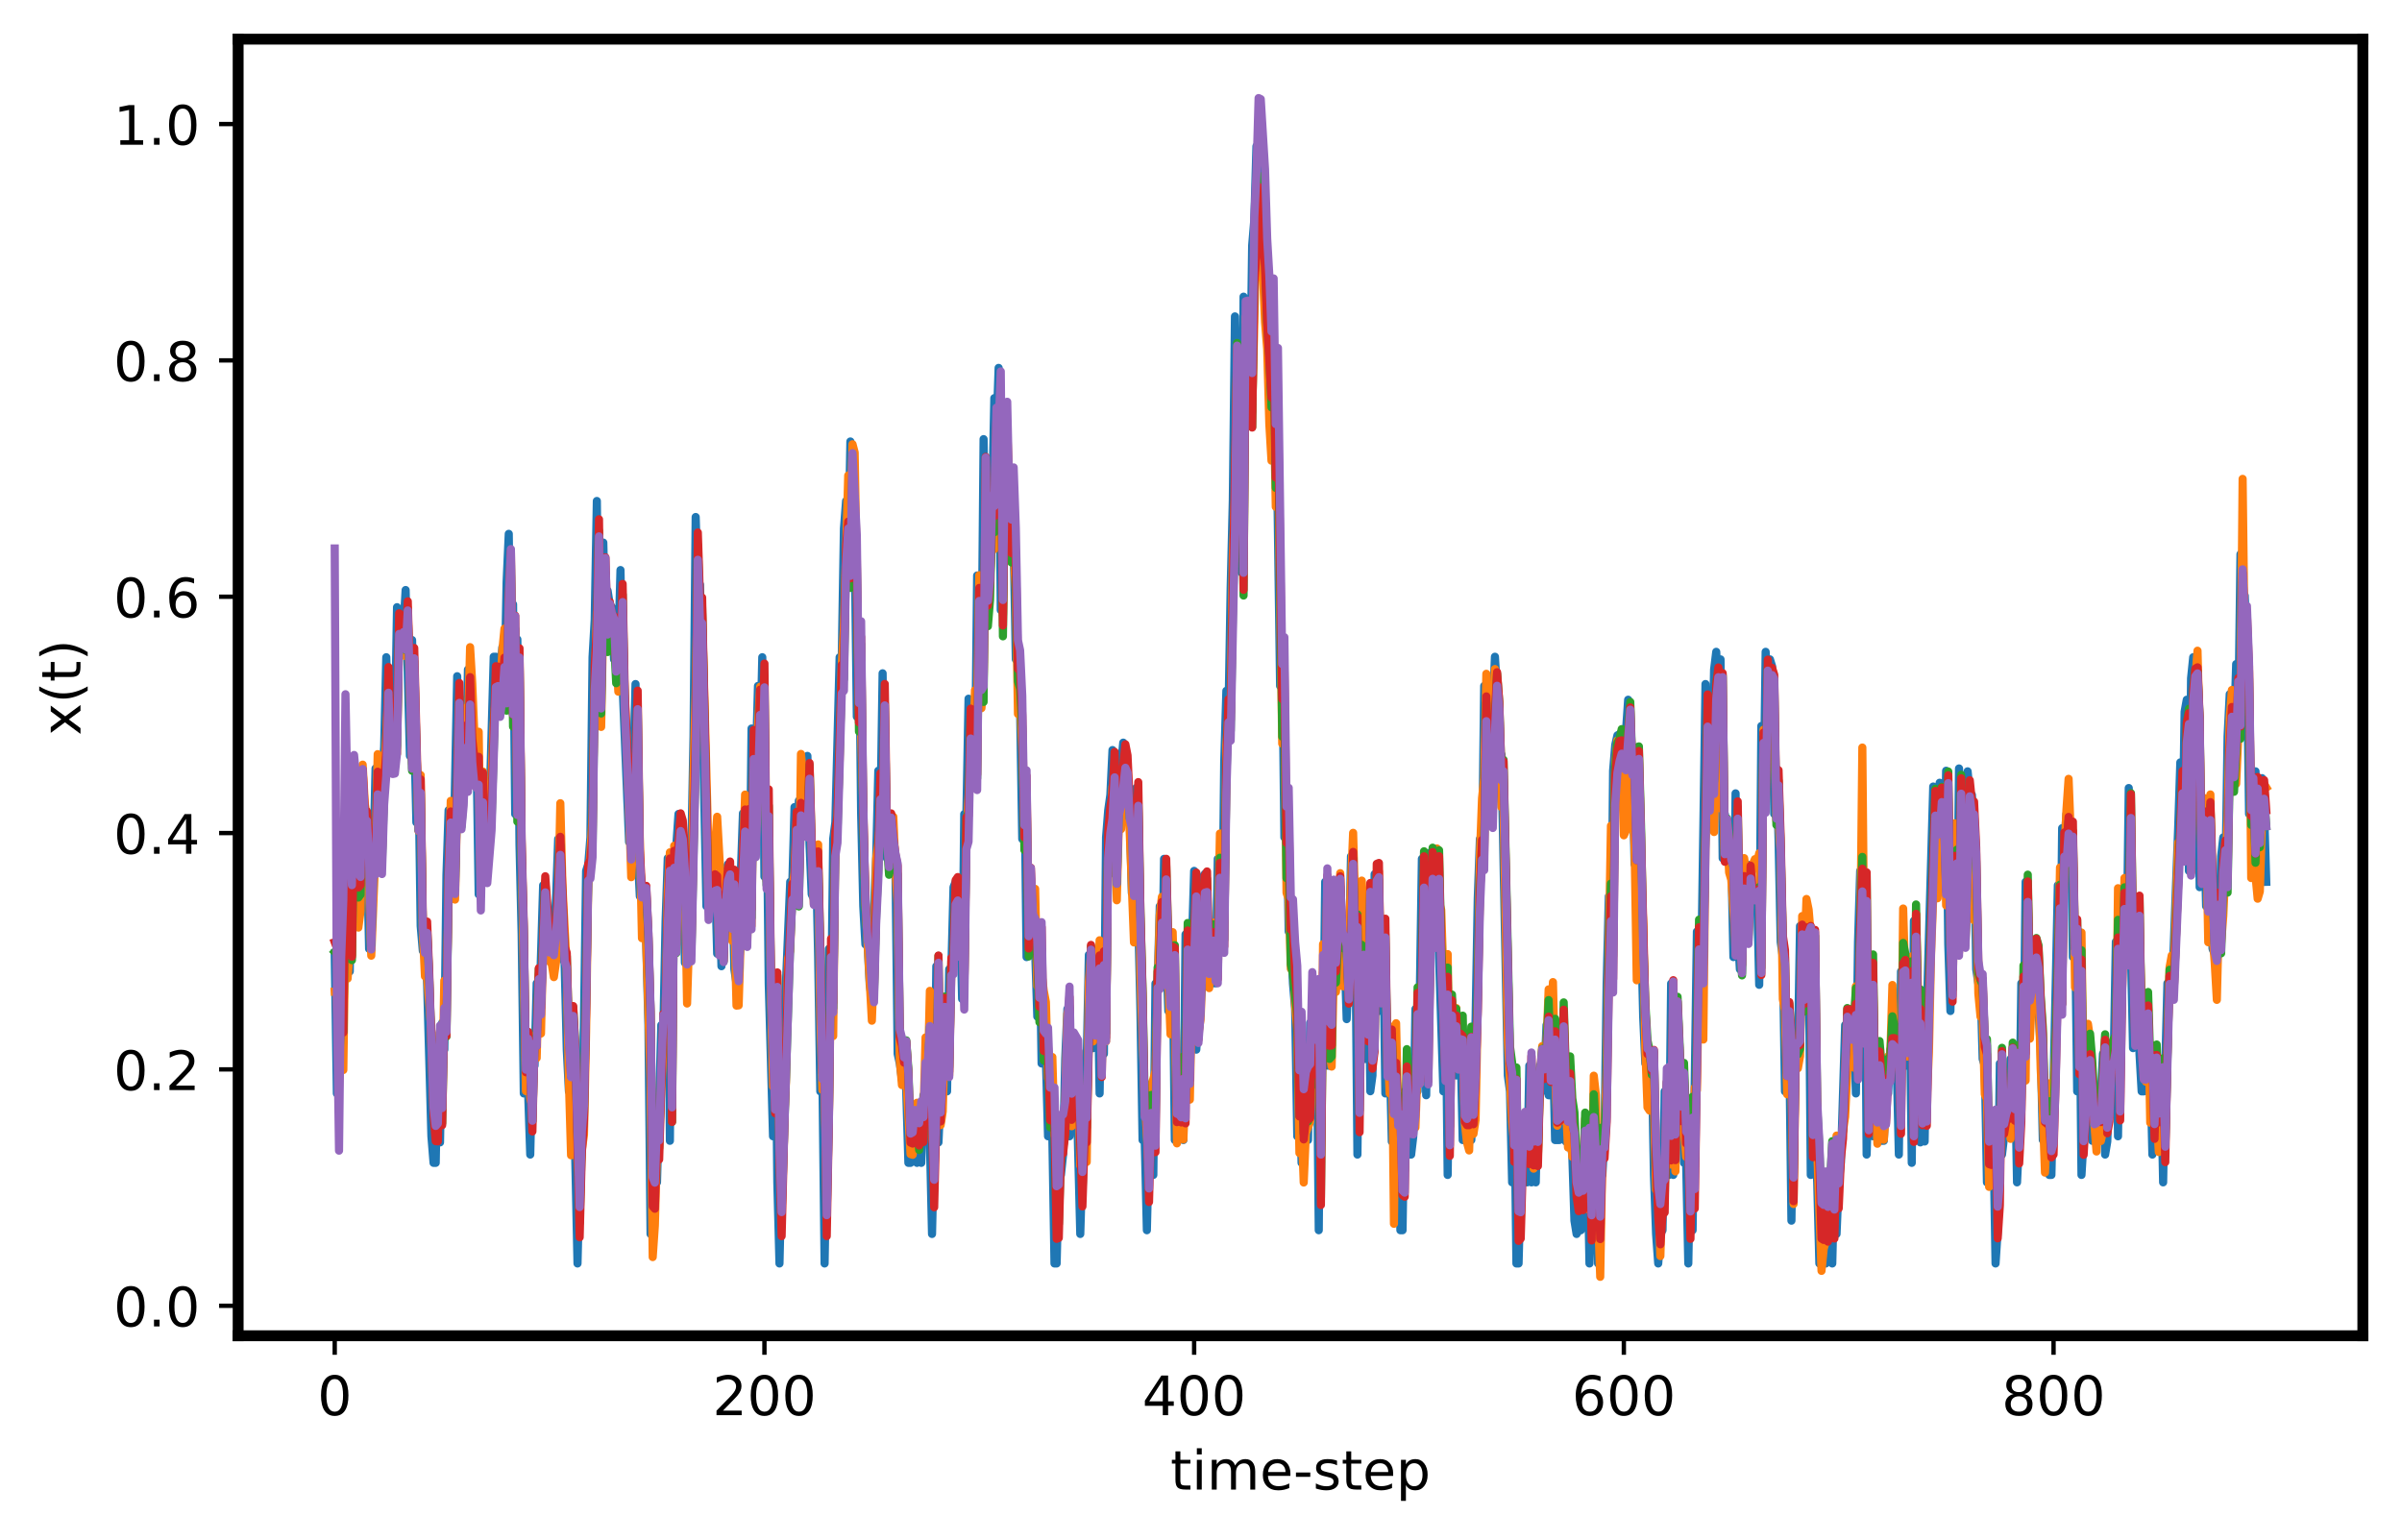 <?xml version="1.0" encoding="utf-8" standalone="no"?>
<!DOCTYPE svg PUBLIC "-//W3C//DTD SVG 1.1//EN"
  "http://www.w3.org/Graphics/SVG/1.1/DTD/svg11.dtd">
<!-- Created with matplotlib (https://matplotlib.org/) -->
<svg height="283.148pt" version="1.1" viewBox="0 0 441.581 283.148" width="441.581pt" xmlns="http://www.w3.org/2000/svg" xmlns:xlink="http://www.w3.org/1999/xlink">
 <defs>
  <style type="text/css">*{stroke-linecap:butt;stroke-linejoin:round;}</style>
 </defs>
 <g id="figure_1">
  <g id="patch_1">
   <path d="M 0 283.148 
L 441.581 283.148 
L 441.581 0 
L 0 0 
z
" style="fill:#ffffff;"/>
  </g>
  <g id="axes_1">
   <g id="patch_2">
    <path d="M 43.781 245.592 
L 434.381 245.592 
L 434.381 7.2 
L 43.781 7.2 
z
" style="fill:#ffffff;"/>
   </g>
   <g id="matplotlib.axis_1">
    <g id="xtick_1">
     <g id="line2d_1">
      <defs>
       <path d="M 0 0 
L 0 3.5 
" id="m493d06ca20" style="stroke:#000000;stroke-width:0.8;"/>
      </defs>
      <g>
       <use style="stroke:#000000;stroke-width:0.8;" x="61.536" xlink:href="#m493d06ca20" y="245.592"/>
      </g>
     </g>
     <g id="text_1">
      <!-- 0 -->
      <g transform="translate(58.355 260.19)scale(0.1 -0.1)">
       <defs>
        <path d="M 31.781 66.406 
Q 24.172 66.406 20.328 58.906 
Q 16.5 51.422 16.5 36.375 
Q 16.5 21.391 20.328 13.891 
Q 24.172 6.391 31.781 6.391 
Q 39.453 6.391 43.281 13.891 
Q 47.125 21.391 47.125 36.375 
Q 47.125 51.422 43.281 58.906 
Q 39.453 66.406 31.781 66.406 
z
M 31.781 74.219 
Q 44.047 74.219 50.516 64.516 
Q 56.984 54.828 56.984 36.375 
Q 56.984 17.969 50.516 8.266 
Q 44.047 -1.422 31.781 -1.422 
Q 19.531 -1.422 13.062 8.266 
Q 6.594 17.969 6.594 36.375 
Q 6.594 54.828 13.062 64.516 
Q 19.531 74.219 31.781 74.219 
z
" id="DejaVuSans-48"/>
       </defs>
       <use xlink:href="#DejaVuSans-48"/>
      </g>
     </g>
    </g>
    <g id="xtick_2">
     <g id="line2d_2">
      <g>
       <use style="stroke:#000000;stroke-width:0.8;" x="140.533" xlink:href="#m493d06ca20" y="245.592"/>
      </g>
     </g>
     <g id="text_2">
      <!-- 200 -->
      <g transform="translate(130.989 260.19)scale(0.1 -0.1)">
       <defs>
        <path d="M 19.188 8.297 
L 53.609 8.297 
L 53.609 0 
L 7.328 0 
L 7.328 8.297 
Q 12.938 14.109 22.625 23.891 
Q 32.328 33.688 34.812 36.531 
Q 39.547 41.844 41.422 45.531 
Q 43.312 49.219 43.312 52.781 
Q 43.312 58.594 39.234 62.25 
Q 35.156 65.922 28.609 65.922 
Q 23.969 65.922 18.812 64.312 
Q 13.672 62.703 7.812 59.422 
L 7.812 69.391 
Q 13.766 71.781 18.938 73 
Q 24.125 74.219 28.422 74.219 
Q 39.75 74.219 46.484 68.547 
Q 53.219 62.891 53.219 53.422 
Q 53.219 48.922 51.531 44.891 
Q 49.859 40.875 45.406 35.406 
Q 44.188 33.984 37.641 27.219 
Q 31.109 20.453 19.188 8.297 
z
" id="DejaVuSans-50"/>
       </defs>
       <use xlink:href="#DejaVuSans-50"/>
       <use x="63.623" xlink:href="#DejaVuSans-48"/>
       <use x="127.246" xlink:href="#DejaVuSans-48"/>
      </g>
     </g>
    </g>
    <g id="xtick_3">
     <g id="line2d_3">
      <g>
       <use style="stroke:#000000;stroke-width:0.8;" x="219.53" xlink:href="#m493d06ca20" y="245.592"/>
      </g>
     </g>
     <g id="text_3">
      <!-- 400 -->
      <g transform="translate(209.986 260.19)scale(0.1 -0.1)">
       <defs>
        <path d="M 37.797 64.312 
L 12.891 25.391 
L 37.797 25.391 
z
M 35.203 72.906 
L 47.609 72.906 
L 47.609 25.391 
L 58.016 25.391 
L 58.016 17.188 
L 47.609 17.188 
L 47.609 0 
L 37.797 0 
L 37.797 17.188 
L 4.891 17.188 
L 4.891 26.703 
z
" id="DejaVuSans-52"/>
       </defs>
       <use xlink:href="#DejaVuSans-52"/>
       <use x="63.623" xlink:href="#DejaVuSans-48"/>
       <use x="127.246" xlink:href="#DejaVuSans-48"/>
      </g>
     </g>
    </g>
    <g id="xtick_4">
     <g id="line2d_4">
      <g>
       <use style="stroke:#000000;stroke-width:0.8;" x="298.526" xlink:href="#m493d06ca20" y="245.592"/>
      </g>
     </g>
     <g id="text_4">
      <!-- 600 -->
      <g transform="translate(288.983 260.19)scale(0.1 -0.1)">
       <defs>
        <path d="M 33.016 40.375 
Q 26.375 40.375 22.484 35.828 
Q 18.609 31.297 18.609 23.391 
Q 18.609 15.531 22.484 10.953 
Q 26.375 6.391 33.016 6.391 
Q 39.656 6.391 43.531 10.953 
Q 47.406 15.531 47.406 23.391 
Q 47.406 31.297 43.531 35.828 
Q 39.656 40.375 33.016 40.375 
z
M 52.594 71.297 
L 52.594 62.312 
Q 48.875 64.062 45.094 64.984 
Q 41.312 65.922 37.594 65.922 
Q 27.828 65.922 22.672 59.328 
Q 17.531 52.734 16.797 39.406 
Q 19.672 43.656 24.016 45.922 
Q 28.375 48.188 33.594 48.188 
Q 44.578 48.188 50.953 41.516 
Q 57.328 34.859 57.328 23.391 
Q 57.328 12.156 50.688 5.359 
Q 44.047 -1.422 33.016 -1.422 
Q 20.359 -1.422 13.672 8.266 
Q 6.984 17.969 6.984 36.375 
Q 6.984 53.656 15.188 63.938 
Q 23.391 74.219 37.203 74.219 
Q 40.922 74.219 44.703 73.484 
Q 48.484 72.75 52.594 71.297 
z
" id="DejaVuSans-54"/>
       </defs>
       <use xlink:href="#DejaVuSans-54"/>
       <use x="63.623" xlink:href="#DejaVuSans-48"/>
       <use x="127.246" xlink:href="#DejaVuSans-48"/>
      </g>
     </g>
    </g>
    <g id="xtick_5">
     <g id="line2d_5">
      <g>
       <use style="stroke:#000000;stroke-width:0.8;" x="377.523" xlink:href="#m493d06ca20" y="245.592"/>
      </g>
     </g>
     <g id="text_5">
      <!-- 800 -->
      <g transform="translate(367.98 260.19)scale(0.1 -0.1)">
       <defs>
        <path d="M 31.781 34.625 
Q 24.75 34.625 20.719 30.859 
Q 16.703 27.094 16.703 20.516 
Q 16.703 13.922 20.719 10.156 
Q 24.75 6.391 31.781 6.391 
Q 38.812 6.391 42.859 10.172 
Q 46.922 13.969 46.922 20.516 
Q 46.922 27.094 42.891 30.859 
Q 38.875 34.625 31.781 34.625 
z
M 21.922 38.812 
Q 15.578 40.375 12.031 44.719 
Q 8.5 49.078 8.5 55.328 
Q 8.5 64.062 14.719 69.141 
Q 20.953 74.219 31.781 74.219 
Q 42.672 74.219 48.875 69.141 
Q 55.078 64.062 55.078 55.328 
Q 55.078 49.078 51.531 44.719 
Q 48 40.375 41.703 38.812 
Q 48.828 37.156 52.797 32.312 
Q 56.781 27.484 56.781 20.516 
Q 56.781 9.906 50.312 4.234 
Q 43.844 -1.422 31.781 -1.422 
Q 19.734 -1.422 13.25 4.234 
Q 6.781 9.906 6.781 20.516 
Q 6.781 27.484 10.781 32.312 
Q 14.797 37.156 21.922 38.812 
z
M 18.312 54.391 
Q 18.312 48.734 21.844 45.562 
Q 25.391 42.391 31.781 42.391 
Q 38.141 42.391 41.719 45.562 
Q 45.312 48.734 45.312 54.391 
Q 45.312 60.062 41.719 63.234 
Q 38.141 66.406 31.781 66.406 
Q 25.391 66.406 21.844 63.234 
Q 18.312 60.062 18.312 54.391 
z
" id="DejaVuSans-56"/>
       </defs>
       <use xlink:href="#DejaVuSans-56"/>
       <use x="63.623" xlink:href="#DejaVuSans-48"/>
       <use x="127.246" xlink:href="#DejaVuSans-48"/>
      </g>
     </g>
    </g>
    <g id="text_6">
     <!-- time-step -->
     <g transform="translate(215.166 273.869)scale(0.1 -0.1)">
      <defs>
       <path d="M 18.312 70.219 
L 18.312 54.688 
L 36.812 54.688 
L 36.812 47.703 
L 18.312 47.703 
L 18.312 18.016 
Q 18.312 11.328 20.141 9.422 
Q 21.969 7.516 27.594 7.516 
L 36.812 7.516 
L 36.812 0 
L 27.594 0 
Q 17.188 0 13.234 3.875 
Q 9.281 7.766 9.281 18.016 
L 9.281 47.703 
L 2.688 47.703 
L 2.688 54.688 
L 9.281 54.688 
L 9.281 70.219 
z
" id="DejaVuSans-116"/>
       <path d="M 9.422 54.688 
L 18.406 54.688 
L 18.406 0 
L 9.422 0 
z
M 9.422 75.984 
L 18.406 75.984 
L 18.406 64.594 
L 9.422 64.594 
z
" id="DejaVuSans-105"/>
       <path d="M 52 44.188 
Q 55.375 50.25 60.062 53.125 
Q 64.75 56 71.094 56 
Q 79.641 56 84.281 50.016 
Q 88.922 44.047 88.922 33.016 
L 88.922 0 
L 79.891 0 
L 79.891 32.719 
Q 79.891 40.578 77.094 44.375 
Q 74.312 48.188 68.609 48.188 
Q 61.625 48.188 57.562 43.547 
Q 53.516 38.922 53.516 30.906 
L 53.516 0 
L 44.484 0 
L 44.484 32.719 
Q 44.484 40.625 41.703 44.406 
Q 38.922 48.188 33.109 48.188 
Q 26.219 48.188 22.156 43.531 
Q 18.109 38.875 18.109 30.906 
L 18.109 0 
L 9.078 0 
L 9.078 54.688 
L 18.109 54.688 
L 18.109 46.188 
Q 21.188 51.219 25.484 53.609 
Q 29.781 56 35.688 56 
Q 41.656 56 45.828 52.969 
Q 50 49.953 52 44.188 
z
" id="DejaVuSans-109"/>
       <path d="M 56.203 29.594 
L 56.203 25.203 
L 14.891 25.203 
Q 15.484 15.922 20.484 11.062 
Q 25.484 6.203 34.422 6.203 
Q 39.594 6.203 44.453 7.469 
Q 49.312 8.734 54.109 11.281 
L 54.109 2.781 
Q 49.266 0.734 44.188 -0.344 
Q 39.109 -1.422 33.891 -1.422 
Q 20.797 -1.422 13.156 6.188 
Q 5.516 13.812 5.516 26.812 
Q 5.516 40.234 12.766 48.109 
Q 20.016 56 32.328 56 
Q 43.359 56 49.781 48.891 
Q 56.203 41.797 56.203 29.594 
z
M 47.219 32.234 
Q 47.125 39.594 43.094 43.984 
Q 39.062 48.391 32.422 48.391 
Q 24.906 48.391 20.391 44.141 
Q 15.875 39.891 15.188 32.172 
z
" id="DejaVuSans-101"/>
       <path d="M 4.891 31.391 
L 31.203 31.391 
L 31.203 23.391 
L 4.891 23.391 
z
" id="DejaVuSans-45"/>
       <path d="M 44.281 53.078 
L 44.281 44.578 
Q 40.484 46.531 36.375 47.5 
Q 32.281 48.484 27.875 48.484 
Q 21.188 48.484 17.844 46.438 
Q 14.5 44.391 14.5 40.281 
Q 14.5 37.156 16.891 35.375 
Q 19.281 33.594 26.516 31.984 
L 29.594 31.297 
Q 39.156 29.25 43.188 25.516 
Q 47.219 21.781 47.219 15.094 
Q 47.219 7.469 41.188 3.016 
Q 35.156 -1.422 24.609 -1.422 
Q 20.219 -1.422 15.453 -0.562 
Q 10.688 0.297 5.422 2 
L 5.422 11.281 
Q 10.406 8.688 15.234 7.391 
Q 20.062 6.109 24.812 6.109 
Q 31.156 6.109 34.562 8.281 
Q 37.984 10.453 37.984 14.406 
Q 37.984 18.062 35.516 20.016 
Q 33.062 21.969 24.703 23.781 
L 21.578 24.516 
Q 13.234 26.266 9.516 29.906 
Q 5.812 33.547 5.812 39.891 
Q 5.812 47.609 11.281 51.797 
Q 16.75 56 26.812 56 
Q 31.781 56 36.172 55.266 
Q 40.578 54.547 44.281 53.078 
z
" id="DejaVuSans-115"/>
       <path d="M 18.109 8.203 
L 18.109 -20.797 
L 9.078 -20.797 
L 9.078 54.688 
L 18.109 54.688 
L 18.109 46.391 
Q 20.953 51.266 25.266 53.625 
Q 29.594 56 35.594 56 
Q 45.562 56 51.781 48.094 
Q 58.016 40.188 58.016 27.297 
Q 58.016 14.406 51.781 6.484 
Q 45.562 -1.422 35.594 -1.422 
Q 29.594 -1.422 25.266 0.953 
Q 20.953 3.328 18.109 8.203 
z
M 48.688 27.297 
Q 48.688 37.203 44.609 42.844 
Q 40.531 48.484 33.406 48.484 
Q 26.266 48.484 22.188 42.844 
Q 18.109 37.203 18.109 27.297 
Q 18.109 17.391 22.188 11.75 
Q 26.266 6.109 33.406 6.109 
Q 40.531 6.109 44.609 11.75 
Q 48.688 17.391 48.688 27.297 
z
" id="DejaVuSans-112"/>
      </defs>
      <use xlink:href="#DejaVuSans-116"/>
      <use x="39.209" xlink:href="#DejaVuSans-105"/>
      <use x="66.992" xlink:href="#DejaVuSans-109"/>
      <use x="164.404" xlink:href="#DejaVuSans-101"/>
      <use x="225.928" xlink:href="#DejaVuSans-45"/>
      <use x="262.012" xlink:href="#DejaVuSans-115"/>
      <use x="314.111" xlink:href="#DejaVuSans-116"/>
      <use x="353.32" xlink:href="#DejaVuSans-101"/>
      <use x="414.844" xlink:href="#DejaVuSans-112"/>
     </g>
    </g>
   </g>
   <g id="matplotlib.axis_2">
    <g id="ytick_1">
     <g id="line2d_6">
      <defs>
       <path d="M 0 0 
L -3.5 0 
" id="md2bd58dc7e" style="stroke:#000000;stroke-width:0.8;"/>
      </defs>
      <g>
       <use style="stroke:#000000;stroke-width:0.8;" x="43.781" xlink:href="#md2bd58dc7e" y="240.074"/>
      </g>
     </g>
     <g id="text_7">
      <!-- 0.0 -->
      <g transform="translate(20.878 243.873)scale(0.1 -0.1)">
       <defs>
        <path d="M 10.688 12.406 
L 21 12.406 
L 21 0 
L 10.688 0 
z
" id="DejaVuSans-46"/>
       </defs>
       <use xlink:href="#DejaVuSans-48"/>
       <use x="63.623" xlink:href="#DejaVuSans-46"/>
       <use x="95.41" xlink:href="#DejaVuSans-48"/>
      </g>
     </g>
    </g>
    <g id="ytick_2">
     <g id="line2d_7">
      <g>
       <use style="stroke:#000000;stroke-width:0.8;" x="43.781" xlink:href="#md2bd58dc7e" y="196.621"/>
      </g>
     </g>
     <g id="text_8">
      <!-- 0.2 -->
      <g transform="translate(20.878 200.42)scale(0.1 -0.1)">
       <use xlink:href="#DejaVuSans-48"/>
       <use x="63.623" xlink:href="#DejaVuSans-46"/>
       <use x="95.41" xlink:href="#DejaVuSans-50"/>
      </g>
     </g>
    </g>
    <g id="ytick_3">
     <g id="line2d_8">
      <g>
       <use style="stroke:#000000;stroke-width:0.8;" x="43.781" xlink:href="#md2bd58dc7e" y="153.168"/>
      </g>
     </g>
     <g id="text_9">
      <!-- 0.4 -->
      <g transform="translate(20.878 156.968)scale(0.1 -0.1)">
       <use xlink:href="#DejaVuSans-48"/>
       <use x="63.623" xlink:href="#DejaVuSans-46"/>
       <use x="95.41" xlink:href="#DejaVuSans-52"/>
      </g>
     </g>
    </g>
    <g id="ytick_4">
     <g id="line2d_9">
      <g>
       <use style="stroke:#000000;stroke-width:0.8;" x="43.781" xlink:href="#md2bd58dc7e" y="109.716"/>
      </g>
     </g>
     <g id="text_10">
      <!-- 0.6 -->
      <g transform="translate(20.878 113.515)scale(0.1 -0.1)">
       <use xlink:href="#DejaVuSans-48"/>
       <use x="63.623" xlink:href="#DejaVuSans-46"/>
       <use x="95.41" xlink:href="#DejaVuSans-54"/>
      </g>
     </g>
    </g>
    <g id="ytick_5">
     <g id="line2d_10">
      <g>
       <use style="stroke:#000000;stroke-width:0.8;" x="43.781" xlink:href="#md2bd58dc7e" y="66.263"/>
      </g>
     </g>
     <g id="text_11">
      <!-- 0.8 -->
      <g transform="translate(20.878 70.062)scale(0.1 -0.1)">
       <use xlink:href="#DejaVuSans-48"/>
       <use x="63.623" xlink:href="#DejaVuSans-46"/>
       <use x="95.41" xlink:href="#DejaVuSans-56"/>
      </g>
     </g>
    </g>
    <g id="ytick_6">
     <g id="line2d_11">
      <g>
       <use style="stroke:#000000;stroke-width:0.8;" x="43.781" xlink:href="#md2bd58dc7e" y="22.81"/>
      </g>
     </g>
     <g id="text_12">
      <!-- 1.0 -->
      <g transform="translate(20.878 26.609)scale(0.1 -0.1)">
       <defs>
        <path d="M 12.406 8.297 
L 28.516 8.297 
L 28.516 63.922 
L 10.984 60.406 
L 10.984 69.391 
L 28.422 72.906 
L 38.281 72.906 
L 38.281 8.297 
L 54.391 8.297 
L 54.391 0 
L 12.406 0 
z
" id="DejaVuSans-49"/>
       </defs>
       <use xlink:href="#DejaVuSans-49"/>
       <use x="63.623" xlink:href="#DejaVuSans-46"/>
       <use x="95.41" xlink:href="#DejaVuSans-48"/>
      </g>
     </g>
    </g>
    <g id="text_13">
     <!-- x(t) -->
     <g transform="translate(14.798 135.217)rotate(-90)scale(0.1 -0.1)">
      <defs>
       <path d="M 54.891 54.688 
L 35.109 28.078 
L 55.906 0 
L 45.312 0 
L 29.391 21.484 
L 13.484 0 
L 2.875 0 
L 24.125 28.609 
L 4.688 54.688 
L 15.281 54.688 
L 29.781 35.203 
L 44.281 54.688 
z
" id="DejaVuSans-120"/>
       <path d="M 31 75.875 
Q 24.469 64.656 21.281 53.656 
Q 18.109 42.672 18.109 31.391 
Q 18.109 20.125 21.312 9.062 
Q 24.516 -2 31 -13.188 
L 23.188 -13.188 
Q 15.875 -1.703 12.234 9.375 
Q 8.594 20.453 8.594 31.391 
Q 8.594 42.281 12.203 53.312 
Q 15.828 64.359 23.188 75.875 
z
" id="DejaVuSans-40"/>
       <path d="M 8.016 75.875 
L 15.828 75.875 
Q 23.141 64.359 26.781 53.312 
Q 30.422 42.281 30.422 31.391 
Q 30.422 20.453 26.781 9.375 
Q 23.141 -1.703 15.828 -13.188 
L 8.016 -13.188 
Q 14.5 -2 17.703 9.062 
Q 20.906 20.125 20.906 31.391 
Q 20.906 42.672 17.703 53.656 
Q 14.5 64.656 8.016 75.875 
z
" id="DejaVuSans-41"/>
      </defs>
      <use xlink:href="#DejaVuSans-120"/>
      <use x="59.18" xlink:href="#DejaVuSans-40"/>
      <use x="98.193" xlink:href="#DejaVuSans-116"/>
      <use x="137.402" xlink:href="#DejaVuSans-41"/>
     </g>
    </g>
   </g>
   <g id="line2d_12">
    <path clip-path="url(#p7c7384f99f)" d="M 61.536 175.336 
L 61.931 201.04 
L 62.326 188.059 
L 62.721 192.984 
L 63.116 158.904 
L 63.511 174.832 
L 63.906 171.282 
L 64.301 178.606 
L 64.696 148.953 
L 65.091 150.055 
L 65.486 164.792 
L 65.881 164.19 
L 66.276 141.708 
L 66.671 149.679 
L 67.066 149.679 
L 67.461 156.725 
L 67.856 174.454 
L 68.251 157.794 
L 68.646 157.794 
L 69.04 141.288 
L 69.435 142.112 
L 69.83 157.435 
L 70.225 143.137 
L 70.62 137.393 
L 71.015 120.837 
L 71.41 135.355 
L 71.805 137.906 
L 72.2 137.906 
L 72.595 134.423 
L 72.99 111.636 
L 73.385 113.733 
L 73.78 112.166 
L 74.175 115.338 
L 74.57 108.484 
L 75.36 138.983 
L 75.755 117.676 
L 76.545 151.209 
L 76.94 143.137 
L 77.335 170.252 
L 77.73 174.832 
L 78.125 171.282 
L 78.52 180.83 
L 79.31 208.916 
L 79.705 213.8 
L 80.1 213.8 
L 80.495 192.145 
L 80.89 210.041 
L 81.285 188.059 
L 81.68 192.984 
L 82.075 160.875 
L 82.47 148.962 
L 82.865 154.813 
L 83.26 163.112 
L 84.05 124.329 
L 84.445 150.055 
L 84.84 143.915 
L 85.235 132.441 
L 85.63 141.708 
L 86.025 123.108 
L 86.42 135.205 
L 86.815 138.983 
L 87.21 138.983 
L 87.605 138.444 
L 88 164.44 
L 88.395 142.112 
L 88.79 157.435 
L 89.185 158.904 
L 89.975 148.962 
L 90.765 120.748 
L 91.16 120.748 
L 91.555 127.625 
L 91.95 124.329 
L 92.345 119.023 
L 92.74 126.838 
L 93.135 107 
L 93.53 98.151 
L 93.925 130.21 
L 94.319 111.113 
L 94.714 149.679 
L 95.109 117.554 
L 95.504 155.341 
L 95.899 171.792 
L 96.294 201.04 
L 96.689 192.984 
L 97.084 200.658 
L 97.479 212.277 
L 97.874 194.703 
L 98.269 195.919 
L 98.664 180.785 
L 99.059 188.476 
L 99.849 162.767 
L 100.639 174.454 
L 101.034 175.336 
L 101.429 175.336 
L 101.824 171.792 
L 102.219 165.216 
L 102.614 154.252 
L 103.404 175.966 
L 103.799 177.02 
L 104.194 192.984 
L 104.589 200.658 
L 104.984 186.903 
L 105.379 195.528 
L 106.169 232.299 
L 106.564 216.023 
L 106.959 209.746 
L 107.354 188.059 
L 107.749 160.119 
L 108.144 158.904 
L 108.539 153.957 
L 108.934 120.837 
L 109.329 113.917 
L 109.724 92.109 
L 110.119 127.257 
L 110.514 103.561 
L 110.909 99.758 
L 111.304 114.999 
L 111.699 108.603 
L 112.094 111.113 
L 112.489 111.68 
L 112.884 121.231 
L 113.279 117.676 
L 113.674 118.897 
L 114.069 104.81 
L 114.464 126.115 
L 115.649 154.813 
L 116.044 145.375 
L 116.439 140.856 
L 116.834 125.765 
L 117.229 156.87 
L 117.624 164.792 
L 118.019 164.792 
L 118.414 164.19 
L 118.809 173.639 
L 119.204 188.476 
L 119.598 226.874 
L 119.993 226.874 
L 120.388 213.8 
L 120.783 217.387 
L 121.573 188.476 
L 121.968 188.476 
L 122.363 169.307 
L 122.758 157.794 
L 123.153 209.746 
L 123.548 156.725 
L 123.943 175.336 
L 124.338 155.341 
L 124.733 149.653 
L 125.128 151.209 
L 125.523 157.435 
L 125.918 177.02 
L 126.313 170.252 
L 126.708 175.966 
L 127.498 135.355 
L 127.893 95.059 
L 128.288 107.715 
L 128.683 107.478 
L 129.868 166.61 
L 130.263 164.19 
L 130.658 162.767 
L 131.053 160.725 
L 131.448 160.725 
L 131.843 175.336 
L 132.238 164.44 
L 132.633 177.647 
L 133.028 165.216 
L 133.423 160.119 
L 133.818 158.904 
L 134.213 170.252 
L 134.608 161.183 
L 135.003 178.206 
L 135.398 180.83 
L 135.793 172.005 
L 136.583 149.533 
L 136.978 173.639 
L 137.373 149.679 
L 137.768 169.307 
L 138.163 133.949 
L 138.558 154.252 
L 139.348 126.115 
L 139.743 137.393 
L 140.138 120.837 
L 140.533 161.183 
L 140.928 145.375 
L 141.323 180.83 
L 142.113 208.916 
L 142.508 180.785 
L 142.903 217.387 
L 143.298 232.299 
L 144.483 180.83 
L 145.272 162.13 
L 145.667 162.13 
L 146.062 148.389 
L 146.457 164.792 
L 146.852 147.226 
L 147.247 148.551 
L 147.642 152.265 
L 148.037 152.265 
L 148.432 138.983 
L 148.827 155.341 
L 149.222 164.44 
L 149.617 165.216 
L 150.012 157.435 
L 150.407 175.966 
L 150.802 200.658 
L 151.197 198.503 
L 151.592 232.299 
L 151.987 209.746 
L 152.382 174.454 
L 152.777 187.374 
L 153.172 154.252 
L 153.567 151.209 
L 154.357 120.837 
L 154.752 120.681 
L 155.147 97.21 
L 155.542 92.109 
L 155.937 103.048 
L 156.332 81.172 
L 157.122 99.758 
L 157.517 131.761 
L 157.912 114.999 
L 158.307 149.533 
L 158.702 166.61 
L 159.097 173.639 
L 159.492 173.639 
L 159.887 181.063 
L 160.282 183.657 
L 160.677 166.61 
L 161.072 157.907 
L 161.467 141.708 
L 161.862 149.679 
L 162.257 123.794 
L 162.652 152.265 
L 163.047 157.794 
L 163.442 149.653 
L 163.837 154.252 
L 164.627 160.119 
L 165.022 193.753 
L 165.417 195.528 
L 165.812 198.503 
L 166.207 194.703 
L 166.602 200.634 
L 166.997 213.8 
L 167.392 213.8 
L 167.787 209.746 
L 168.182 209.746 
L 168.577 213.8 
L 168.972 209.746 
L 169.367 213.8 
L 169.762 201.373 
L 170.156 201.373 
L 170.551 192.145 
L 171.341 226.874 
L 171.736 209.605 
L 172.131 177.647 
L 172.526 210.041 
L 172.921 201.04 
L 173.316 186.027 
L 174.106 200.658 
L 174.501 178.206 
L 174.896 178.206 
L 175.291 163.112 
L 175.686 162.13 
L 176.081 173.146 
L 176.476 166.61 
L 176.871 183.657 
L 177.266 149.679 
L 177.661 149.679 
L 178.056 128.463 
L 178.451 138.444 
L 178.846 133.949 
L 179.241 142.112 
L 179.636 105.811 
L 180.031 124.752 
L 180.426 124.722 
L 180.821 80.739 
L 181.216 109.683 
L 181.611 105.244 
L 182.006 89.293 
L 182.401 92.248 
L 182.796 73.2 
L 183.191 79.205 
L 183.586 67.64 
L 183.981 112.166 
L 184.376 81.243 
L 184.771 75.029 
L 185.166 93.319 
L 185.561 97.901 
L 185.956 87.537 
L 186.351 100.041 
L 186.746 121.231 
L 187.141 121.294 
L 187.536 130.858 
L 187.931 154.252 
L 188.326 142.112 
L 188.721 175.966 
L 189.116 160.119 
L 189.511 170.252 
L 189.906 170.252 
L 190.301 174.832 
L 190.696 186.903 
L 191.091 171.282 
L 191.486 195.528 
L 191.881 195.528 
L 192.276 194.703 
L 192.671 208.916 
L 193.461 208.916 
L 193.856 232.299 
L 194.251 232.299 
L 194.646 216.023 
L 195.04 216.023 
L 195.435 212.277 
L 195.83 194.703 
L 196.225 185.523 
L 196.62 208.916 
L 197.015 194.703 
L 197.41 195.919 
L 197.805 195.919 
L 198.595 226.874 
L 198.99 213.8 
L 199.385 213.8 
L 200.175 175.549 
L 200.57 192.704 
L 200.965 192.704 
L 201.36 187.374 
L 201.755 177.647 
L 202.15 201.04 
L 202.545 177.02 
L 202.94 193.753 
L 203.335 153.957 
L 203.73 148.962 
L 204.125 146.146 
L 204.52 137.906 
L 204.915 160.683 
L 205.31 145.375 
L 205.705 144.612 
L 206.495 136.543 
L 206.89 138.736 
L 207.285 148.389 
L 207.68 149.533 
L 208.075 164.19 
L 208.47 157.907 
L 208.865 144.886 
L 209.26 169.307 
L 209.655 185.88 
L 210.05 209.605 
L 210.445 209.605 
L 210.84 226.187 
L 211.235 209.876 
L 211.63 216.023 
L 212.025 216.023 
L 212.42 180.83 
L 212.815 180.785 
L 213.21 166.61 
L 213.605 181.063 
L 214 157.907 
L 214.395 175.549 
L 214.79 185.88 
L 215.185 175.336 
L 215.58 175.336 
L 215.975 209.605 
L 216.765 209.605 
L 217.16 201.04 
L 217.555 209.605 
L 217.95 171.792 
L 218.345 201.04 
L 218.74 177.647 
L 219.135 173.187 
L 219.53 160.119 
L 219.925 192.984 
L 220.319 186.027 
L 221.109 161.183 
L 221.504 160.683 
L 221.899 178.206 
L 222.294 178.606 
L 222.689 172.005 
L 223.084 180.785 
L 223.479 180.785 
L 223.874 157.907 
L 224.269 162.767 
L 224.664 174.454 
L 225.059 140.172 
L 225.454 127.01 
L 225.849 130.858 
L 226.244 108.112 
L 226.639 91.996 
L 227.034 58.174 
L 227.429 83.935 
L 227.824 69.352 
L 228.219 105.244 
L 228.614 54.546 
L 229.009 57.031 
L 229.404 70.024 
L 229.799 74.076 
L 230.194 45.158 
L 230.589 40.396 
L 230.984 26.886 
L 231.379 29.771 
L 232.169 43.181 
L 232.564 53.662 
L 233.354 67.947 
L 233.749 58.246 
L 234.144 84.07 
L 234.539 69.231 
L 235.329 126.115 
L 235.724 120.67 
L 236.119 153.957 
L 236.514 148.962 
L 236.909 171.282 
L 237.304 171.282 
L 237.699 180.83 
L 238.094 185.523 
L 238.489 208.916 
L 238.884 195.919 
L 239.279 213.8 
L 239.674 209.746 
L 240.069 209.605 
L 240.464 209.605 
L 240.859 188.059 
L 241.649 200.658 
L 242.044 186.903 
L 242.439 226.187 
L 242.834 180.83 
L 243.229 194.703 
L 243.624 162.13 
L 244.019 195.919 
L 244.414 195.919 
L 244.809 164.19 
L 245.204 181.063 
L 245.598 173.639 
L 245.993 162.767 
L 246.388 174.454 
L 246.783 174.454 
L 247.178 175.336 
L 247.573 187.374 
L 247.968 177.647 
L 248.363 157.435 
L 248.758 177.02 
L 249.153 170.252 
L 249.548 212.277 
L 249.943 178.206 
L 250.338 178.606 
L 250.733 194.703 
L 251.128 194.703 
L 251.523 164.19 
L 251.918 200.634 
L 252.313 197.729 
L 252.708 160.725 
L 253.103 160.725 
L 253.498 185.88 
L 253.893 174.454 
L 254.288 171.792 
L 254.683 201.04 
L 255.078 201.04 
L 255.473 193.753 
L 255.868 209.876 
L 256.263 200.658 
L 256.658 212.277 
L 257.053 209.876 
L 257.448 226.187 
L 257.843 226.187 
L 258.238 200.658 
L 258.633 209.876 
L 259.028 212.277 
L 259.423 212.277 
L 259.818 208.916 
L 260.213 185.523 
L 260.608 200.634 
L 261.003 183.657 
L 261.398 157.907 
L 261.793 173.639 
L 262.188 201.373 
L 262.583 174.454 
L 262.978 156.725 
L 263.373 171.792 
L 264.163 157.435 
L 264.558 175.966 
L 265.348 200.658 
L 265.743 180.83 
L 266.138 216.023 
L 266.533 185.523 
L 266.928 195.919 
L 267.323 188.476 
L 267.718 197.729 
L 268.113 192.145 
L 268.508 192.145 
L 268.903 209.605 
L 269.693 209.605 
L 270.088 192.704 
L 270.483 209.605 
L 270.877 201.04 
L 271.272 187.374 
L 271.667 165.216 
L 272.062 154.252 
L 272.457 157.435 
L 272.852 126.115 
L 273.247 141.818 
L 273.642 148.962 
L 274.037 148.962 
L 274.432 130.286 
L 274.827 120.748 
L 275.222 127.257 
L 275.617 140.856 
L 276.012 138.736 
L 277.197 197.729 
L 277.592 200.634 
L 277.987 217.387 
L 278.382 201.373 
L 278.777 232.299 
L 279.172 232.299 
L 279.567 217.387 
L 279.962 208.916 
L 280.357 216.023 
L 280.752 217.387 
L 281.147 195.919 
L 281.542 217.387 
L 281.937 213.8 
L 282.332 217.387 
L 282.727 200.634 
L 283.122 195.919 
L 283.517 200.634 
L 283.912 197.729 
L 284.307 188.476 
L 284.702 201.373 
L 285.097 201.373 
L 285.492 192.145 
L 285.887 209.605 
L 286.677 209.605 
L 287.072 188.059 
L 287.467 201.04 
L 287.862 209.876 
L 288.257 200.658 
L 288.652 209.876 
L 289.047 212.277 
L 289.442 224.429 
L 289.837 226.874 
L 290.232 226.187 
L 290.627 226.187 
L 291.022 212.277 
L 291.417 224.429 
L 291.812 212.277 
L 292.207 232.299 
L 292.602 208.916 
L 292.997 217.387 
L 293.392 217.387 
L 293.787 232.299 
L 294.182 216.023 
L 294.577 216.023 
L 294.972 208.916 
L 295.367 180.785 
L 295.762 164.792 
L 296.156 181.063 
L 296.551 141.708 
L 296.946 136.958 
L 297.341 135.205 
L 297.736 134.979 
L 298.131 138.983 
L 298.526 140.172 
L 299.316 128.652 
L 299.711 142.112 
L 300.106 141.228 
L 300.501 158.904 
L 300.896 137.393 
L 302.081 186.903 
L 302.476 195.528 
L 302.871 194.703 
L 303.266 198.503 
L 303.661 194.703 
L 304.056 216.023 
L 304.451 226.874 
L 304.846 232.299 
L 305.241 226.874 
L 305.636 226.187 
L 306.031 200.658 
L 306.426 200.658 
L 306.821 216.023 
L 307.216 180.83 
L 307.611 216.023 
L 308.006 185.523 
L 308.796 208.916 
L 309.191 200.634 
L 309.586 213.8 
L 309.981 213.8 
L 310.376 232.299 
L 310.771 210.041 
L 311.166 226.187 
L 311.956 171.282 
L 312.351 178.206 
L 312.746 178.606 
L 313.536 125.765 
L 313.931 143.915 
L 314.326 132.441 
L 314.721 141.708 
L 315.116 123.108 
L 315.511 119.842 
L 315.906 128.463 
L 316.301 121.231 
L 316.696 157.794 
L 317.091 149.653 
L 317.486 154.252 
L 317.881 157.435 
L 318.276 157.435 
L 318.671 175.966 
L 319.066 145.866 
L 319.461 171.282 
L 319.856 178.206 
L 320.251 160.683 
L 320.646 172.005 
L 321.04 173.146 
L 321.435 159.021 
L 321.83 164.792 
L 322.62 164.792 
L 323.015 164.19 
L 323.41 181.063 
L 323.805 133.48 
L 324.2 148.551 
L 324.595 119.842 
L 324.99 128.463 
L 325.385 121.231 
L 325.78 122.502 
L 326.175 149.653 
L 326.57 141.288 
L 326.965 154.252 
L 327.36 173.187 
L 327.755 175.966 
L 328.15 200.658 
L 328.545 186.027 
L 328.94 192.984 
L 329.335 224.429 
L 329.73 193.753 
L 330.52 193.753 
L 330.915 170.252 
L 331.31 186.027 
L 331.705 171.282 
L 332.495 171.282 
L 332.89 216.023 
L 333.285 172.005 
L 333.68 208.916 
L 334.075 217.387 
L 334.47 232.299 
L 334.865 232.299 
L 335.26 224.429 
L 335.655 232.299 
L 336.05 226.187 
L 336.445 216.023 
L 336.84 232.299 
L 337.235 216.023 
L 337.63 226.874 
L 338.025 217.387 
L 338.42 213.8 
L 339.21 188.476 
L 339.605 188.476 
L 340 192.704 
L 340.395 192.704 
L 340.79 187.374 
L 341.185 201.04 
L 341.58 173.187 
L 341.975 160.119 
L 342.37 192.984 
L 342.765 161.183 
L 343.16 212.277 
L 343.555 198.503 
L 343.95 178.606 
L 344.345 208.916 
L 344.74 208.916 
L 345.135 195.919 
L 345.53 201.373 
L 345.925 209.746 
L 346.319 209.746 
L 346.714 201.04 
L 347.109 201.04 
L 347.504 192.984 
L 347.899 192.984 
L 348.294 195.528 
L 348.689 195.528 
L 349.084 212.277 
L 349.479 178.606 
L 349.874 178.606 
L 350.269 195.919 
L 350.664 195.919 
L 351.059 180.785 
L 351.454 213.8 
L 351.849 169.307 
L 352.244 192.145 
L 352.639 187.374 
L 353.034 210.041 
L 353.429 201.04 
L 353.824 209.876 
L 354.219 186.027 
L 355.404 144.612 
L 355.799 148.953 
L 356.194 150.055 
L 356.589 143.915 
L 356.984 148.389 
L 357.379 164.19 
L 357.774 141.708 
L 358.169 173.639 
L 358.564 185.88 
L 358.959 156.725 
L 359.354 156.725 
L 359.749 175.336 
L 360.144 141.288 
L 360.539 165.216 
L 360.934 173.187 
L 361.724 141.818 
L 362.119 145.866 
L 362.514 146.146 
L 362.909 154.813 
L 363.304 178.206 
L 363.699 180.83 
L 364.094 180.83 
L 364.489 194.703 
L 364.884 195.919 
L 365.279 217.387 
L 365.674 217.387 
L 366.069 212.277 
L 366.464 208.916 
L 366.859 232.299 
L 367.254 226.187 
L 367.649 195.528 
L 368.044 212.277 
L 368.439 208.916 
L 369.229 208.916 
L 369.624 194.703 
L 370.019 208.916 
L 370.414 195.919 
L 370.809 217.387 
L 371.204 208.916 
L 371.598 180.785 
L 371.993 195.919 
L 372.388 162.13 
L 372.783 183.657 
L 373.178 180.785 
L 373.573 181.063 
L 373.968 173.639 
L 374.363 175.549 
L 374.758 185.88 
L 375.153 192.704 
L 375.548 209.605 
L 375.943 209.746 
L 376.338 210.041 
L 376.733 216.023 
L 377.128 216.023 
L 377.918 181.063 
L 378.313 162.767 
L 378.708 185.88 
L 379.103 152.265 
L 379.498 155.341 
L 379.893 149.653 
L 380.288 154.252 
L 380.683 151.209 
L 381.078 175.966 
L 381.473 170.252 
L 381.868 200.658 
L 382.263 178.206 
L 382.658 216.023 
L 383.843 195.919 
L 384.238 201.373 
L 384.633 209.746 
L 385.028 209.605 
L 385.818 209.605 
L 386.608 193.753 
L 387.003 212.277 
L 387.398 209.876 
L 387.793 198.503 
L 388.188 198.503 
L 388.583 194.703 
L 388.978 173.146 
L 389.373 208.916 
L 389.768 180.785 
L 390.163 164.19 
L 390.558 173.639 
L 390.953 175.549 
L 391.348 144.886 
L 391.743 174.454 
L 392.138 192.704 
L 392.928 165.216 
L 393.323 193.753 
L 393.718 200.658 
L 394.113 200.658 
L 394.508 186.027 
L 394.903 200.658 
L 395.298 195.528 
L 395.693 212.277 
L 396.088 195.528 
L 396.483 208.916 
L 396.877 208.916 
L 397.272 198.503 
L 397.667 217.387 
L 398.062 195.919 
L 398.457 180.785 
L 398.852 180.785 
L 399.247 183.657 
L 400.432 152.265 
L 400.827 140.172 
L 401.222 155.341 
L 401.617 130.858 
L 402.012 128.652 
L 402.407 160.119 
L 402.802 124.722 
L 403.197 120.837 
L 403.592 120.837 
L 403.987 130.286 
L 404.382 163.112 
L 404.777 148.953 
L 405.172 150.055 
L 405.567 166.61 
L 405.962 147.226 
L 406.752 174.454 
L 407.147 175.336 
L 407.542 164.44 
L 407.937 173.187 
L 408.332 157.435 
L 408.727 153.957 
L 409.122 161.183 
L 409.517 135.372 
L 409.912 127.625 
L 410.307 140.856 
L 410.702 134.423 
L 411.097 122.091 
L 411.492 131.761 
L 411.887 101.89 
L 412.282 111.113 
L 412.677 109.531 
L 413.072 121.231 
L 413.467 149.653 
L 413.862 142.112 
L 414.257 157.435 
L 414.652 141.818 
L 415.047 153.957 
L 415.442 146.146 
L 415.837 143.07 
L 416.232 148.953 
L 416.627 162.13 
L 416.627 162.13 
" style="fill:none;stroke:#1f77b4;stroke-linecap:square;stroke-width:1.5;"/>
   </g>
   <g id="line2d_13">
    <path clip-path="url(#p7c7384f99f)" d="M 61.536 182.311 
L 61.931 182.284 
L 62.326 199.82 
L 62.721 188.097 
L 63.116 196.726 
L 63.511 169.305 
L 63.906 179.916 
L 64.301 174.142 
L 64.696 175.552 
L 65.091 155.232 
L 65.486 148.797 
L 65.881 170.544 
L 66.276 167.516 
L 66.671 140.587 
L 67.066 147.818 
L 67.461 150.465 
L 68.251 175.709 
L 69.04 156.129 
L 69.435 138.656 
L 69.83 141.781 
L 70.225 154.014 
L 70.62 143.236 
L 71.41 126.775 
L 71.805 139.172 
L 72.2 136.685 
L 72.595 138.481 
L 72.99 138.583 
L 73.385 116.503 
L 73.78 117.024 
L 74.175 114.107 
L 74.57 120.653 
L 74.965 111.807 
L 75.755 140.328 
L 76.15 127.699 
L 76.545 137.262 
L 76.94 152.792 
L 77.335 142.505 
L 77.73 171.342 
L 78.125 179.507 
L 78.52 179.711 
L 79.31 189.507 
L 79.705 200.532 
L 80.1 205.268 
L 80.495 206.373 
L 80.89 189.895 
L 81.285 201.354 
L 81.68 180.295 
L 82.075 183.677 
L 82.865 147.248 
L 83.655 165.395 
L 84.445 130.597 
L 84.84 149.122 
L 85.63 130.126 
L 86.025 134.077 
L 86.42 118.983 
L 86.815 125.618 
L 87.21 135.119 
L 87.605 135.084 
L 88 134.536 
L 88.395 161.526 
L 88.79 141.855 
L 89.185 157.615 
L 89.58 159.767 
L 89.975 153.266 
L 90.765 132.972 
L 91.16 127.745 
L 91.555 128.786 
L 91.95 127.461 
L 92.345 119.645 
L 92.74 115.57 
L 93.135 122.944 
L 93.925 105.526 
L 94.319 125.739 
L 94.714 119.656 
L 95.109 144.96 
L 95.504 120.626 
L 95.899 157.084 
L 96.689 200.606 
L 97.084 192.135 
L 97.479 201.9 
L 97.874 203.418 
L 98.269 190.415 
L 98.664 194.529 
L 99.059 179.147 
L 99.454 190.023 
L 99.849 173.346 
L 100.244 165.221 
L 100.639 172.034 
L 101.034 176.788 
L 101.429 177.188 
L 101.824 179.651 
L 102.219 176.838 
L 102.614 166.175 
L 103.009 147.678 
L 103.404 163.065 
L 104.194 178.199 
L 104.589 198.962 
L 104.984 212.405 
L 105.379 192.691 
L 105.774 205.033 
L 106.169 213.513 
L 106.564 217.286 
L 106.959 211.479 
L 107.354 208.687 
L 107.749 189.616 
L 108.144 161.772 
L 108.539 157.074 
L 108.934 150.093 
L 109.329 126.68 
L 109.724 112.684 
L 110.119 116.638 
L 110.514 133.649 
L 110.909 113.165 
L 111.304 111.784 
L 111.699 112.383 
L 112.884 120.005 
L 113.279 119.859 
L 113.674 127.168 
L 114.069 121.862 
L 114.464 114.484 
L 114.859 128.039 
L 115.254 136.838 
L 116.044 161.278 
L 116.439 154.436 
L 117.229 136.174 
L 118.019 172.499 
L 118.414 167.63 
L 118.809 173.759 
L 119.598 198.424 
L 119.993 231.124 
L 120.388 225.312 
L 120.783 211.182 
L 121.178 208.084 
L 121.968 192.26 
L 122.363 188.049 
L 122.758 164.014 
L 123.153 156.708 
L 123.548 192.236 
L 123.943 155.496 
L 124.338 168.211 
L 124.733 154.938 
L 125.128 153.938 
L 125.523 154.512 
L 125.918 161.919 
L 126.313 184.503 
L 126.708 171.722 
L 127.103 169.695 
L 127.498 142.473 
L 127.893 127.213 
L 128.288 106.672 
L 128.683 118.16 
L 129.078 112.692 
L 129.868 142.21 
L 130.263 157.56 
L 130.658 163.92 
L 131.053 156.311 
L 131.448 155.672 
L 131.843 150.167 
L 132.633 164.45 
L 133.028 169.561 
L 133.423 168.496 
L 133.818 160.203 
L 134.213 159.619 
L 134.608 172.98 
L 135.003 169.356 
L 135.398 184.89 
L 135.793 184.845 
L 136.978 146.09 
L 137.373 173.316 
L 137.768 150.07 
L 138.163 170.216 
L 138.558 139.422 
L 138.953 146.79 
L 139.348 133.586 
L 139.743 126.265 
L 140.138 143.151 
L 140.533 133.877 
L 140.928 161.985 
L 141.323 152.718 
L 141.718 180.715 
L 142.113 199.771 
L 142.508 197.97 
L 142.903 185.753 
L 143.298 208.049 
L 143.693 219.026 
L 144.088 207.076 
L 144.483 199.082 
L 144.877 176.25 
L 145.272 174.803 
L 145.667 163.53 
L 146.062 160.432 
L 146.457 151.018 
L 146.852 165.33 
L 147.247 138.619 
L 147.642 142.597 
L 148.037 153.692 
L 148.432 152.664 
L 148.827 148.621 
L 149.222 155.529 
L 149.617 166.22 
L 150.012 164.75 
L 150.407 155.256 
L 150.802 186.144 
L 151.197 200.4 
L 151.592 200.178 
L 151.987 217.207 
L 152.382 204.937 
L 152.777 179.113 
L 153.172 190.482 
L 153.567 154.293 
L 153.962 150.541 
L 154.357 139.544 
L 154.752 122.146 
L 155.147 115.362 
L 155.937 87.415 
L 156.332 99.237 
L 156.727 81.677 
L 157.122 83.194 
L 157.912 130.993 
L 158.307 134.274 
L 158.702 148.155 
L 159.097 166.105 
L 160.282 187.668 
L 160.677 176.834 
L 161.072 157.95 
L 161.467 154.974 
L 161.862 150.285 
L 162.257 149.483 
L 162.652 137.917 
L 163.047 151.092 
L 163.442 152.183 
L 163.837 160.244 
L 164.232 150.166 
L 164.627 159.898 
L 165.022 166.197 
L 165.417 194.886 
L 165.812 199.5 
L 166.207 197.705 
L 166.602 198.005 
L 167.392 212.186 
L 167.787 212.314 
L 168.577 202.752 
L 168.972 205.149 
L 169.367 204.736 
L 169.762 205.424 
L 170.156 190.736 
L 170.551 198.754 
L 170.946 182.178 
L 171.341 209.116 
L 171.736 211.129 
L 172.131 205.754 
L 172.526 187.909 
L 172.921 206.864 
L 173.316 204.34 
L 173.711 189.273 
L 174.106 191.884 
L 174.501 197.676 
L 174.896 177.968 
L 175.291 177.447 
L 175.686 165.009 
L 176.081 162.464 
L 176.476 168.734 
L 176.871 170.373 
L 177.266 181.478 
L 177.661 153.786 
L 178.451 139.118 
L 178.846 138.406 
L 179.241 126.903 
L 179.636 130.519 
L 180.031 105.755 
L 180.426 130.208 
L 180.821 125.054 
L 181.216 95.255 
L 181.611 109.129 
L 182.006 106.667 
L 182.401 97.801 
L 182.796 100.97 
L 183.191 85.174 
L 183.586 85.585 
L 183.981 79.334 
L 184.376 113.059 
L 184.771 78.618 
L 185.166 79.361 
L 185.956 98.27 
L 186.351 101.559 
L 186.746 108.559 
L 187.141 131.27 
L 187.536 129.397 
L 187.931 137.343 
L 188.326 151.096 
L 188.721 145.862 
L 189.116 168.015 
L 189.511 161.554 
L 189.906 167.557 
L 190.301 163.423 
L 190.696 181.319 
L 191.091 173.561 
L 191.486 178.807 
L 191.881 182.144 
L 192.276 184.213 
L 192.671 198.284 
L 193.066 195.009 
L 193.461 194.348 
L 193.856 208.706 
L 194.251 209.61 
L 194.646 215.159 
L 195.04 210.321 
L 195.83 203.372 
L 196.225 186.403 
L 196.62 185.006 
L 197.015 207.065 
L 197.41 193.593 
L 197.805 190.717 
L 198.2 195.521 
L 198.595 214.322 
L 198.99 213.451 
L 199.385 208.632 
L 199.78 213.632 
L 200.175 180.498 
L 200.57 175.527 
L 200.965 191.467 
L 201.36 189.656 
L 201.755 186.909 
L 202.15 172.874 
L 202.545 181.025 
L 202.94 173.108 
L 203.335 191.464 
L 203.73 154.359 
L 204.125 152.702 
L 204.52 144.625 
L 204.915 144.474 
L 205.31 165.524 
L 205.705 150.345 
L 206.1 152.446 
L 206.495 143.536 
L 206.89 139.861 
L 207.285 142.659 
L 208.47 173.275 
L 208.865 172.711 
L 209.26 147.663 
L 209.655 179.38 
L 210.445 201.758 
L 211.235 215.547 
L 211.63 199.471 
L 212.025 198.413 
L 212.42 196.897 
L 213.21 168.254 
L 213.605 164.891 
L 214 178.653 
L 214.395 170.53 
L 215.185 190.167 
L 215.58 171.379 
L 215.975 184.978 
L 216.37 210.218 
L 216.765 205.666 
L 217.16 205.205 
L 217.555 209.505 
L 217.95 198.79 
L 218.345 180.326 
L 218.74 202.176 
L 219.135 182.423 
L 219.53 178.358 
L 219.925 178.429 
L 220.319 189.871 
L 220.714 187.433 
L 221.504 166.219 
L 221.899 167.451 
L 222.294 181.674 
L 222.689 171.257 
L 223.084 169.637 
L 223.479 177.146 
L 223.874 173.371 
L 224.269 153.249 
L 224.664 164.562 
L 225.059 169.599 
L 225.454 137.057 
L 225.849 131.009 
L 226.244 131.03 
L 226.639 102.347 
L 227.034 91.135 
L 227.429 65.541 
L 228.219 89.633 
L 228.614 92.422 
L 229.009 58.3 
L 229.404 71.885 
L 229.799 76.954 
L 230.194 75.673 
L 230.589 59.312 
L 230.984 35.837 
L 231.774 41.236 
L 232.564 59.235 
L 232.959 64.169 
L 233.354 78.006 
L 233.749 84.702 
L 234.144 72.165 
L 234.539 93.192 
L 234.934 82.327 
L 235.724 136.731 
L 236.119 128.915 
L 236.514 164.143 
L 236.909 165.302 
L 237.304 178.116 
L 237.699 175.635 
L 238.094 184.778 
L 238.489 189.441 
L 238.884 211.998 
L 239.279 206.777 
L 239.674 217.414 
L 240.069 208.302 
L 240.859 206.229 
L 241.254 195.675 
L 241.649 191.226 
L 242.044 197.848 
L 242.439 185.925 
L 242.834 210.28 
L 243.229 173.586 
L 243.624 190.016 
L 244.019 162.566 
L 244.414 193.038 
L 244.809 196.1 
L 245.204 178.31 
L 245.598 182.382 
L 245.993 176.625 
L 246.388 160.54 
L 246.783 181.315 
L 247.178 173.984 
L 247.573 181.616 
L 248.758 153.12 
L 249.153 167.562 
L 249.548 164.079 
L 249.943 177.308 
L 250.338 161.904 
L 250.733 167.955 
L 251.128 177.881 
L 251.523 182.434 
L 251.918 174.543 
L 252.313 188.269 
L 252.708 185.981 
L 253.498 160.215 
L 253.893 181.18 
L 254.288 169.551 
L 254.683 178.271 
L 255.078 191.997 
L 255.473 201.054 
L 255.868 188.763 
L 256.263 225.003 
L 256.658 188.128 
L 257.053 205.479 
L 257.448 212.691 
L 257.843 216.268 
L 258.238 207.93 
L 258.633 206.797 
L 259.423 200.01 
L 260.213 207.301 
L 260.608 196.174 
L 261.003 199.229 
L 261.398 189.372 
L 261.793 160.303 
L 262.188 182.931 
L 262.583 190.859 
L 262.978 173.292 
L 263.373 160.882 
L 263.768 164.164 
L 264.163 156.001 
L 264.558 165.904 
L 264.953 167.281 
L 265.743 191.114 
L 266.138 175.42 
L 266.533 204.321 
L 266.928 186.828 
L 267.323 190.769 
L 267.718 185.337 
L 268.113 192.727 
L 268.508 189.655 
L 268.903 191.544 
L 269.298 206.5 
L 269.693 210.076 
L 270.088 211.52 
L 270.483 197.096 
L 270.877 208.485 
L 271.272 205.911 
L 271.667 184.876 
L 272.062 157.321 
L 272.457 146.748 
L 272.852 143.009 
L 273.247 123.882 
L 273.642 139.411 
L 274.432 147.971 
L 274.827 123.014 
L 275.222 129.438 
L 275.617 132.036 
L 276.012 148.391 
L 276.407 147.993 
L 277.197 191.217 
L 277.987 206.271 
L 278.382 210.589 
L 278.777 205.994 
L 279.172 215.547 
L 279.567 218.255 
L 279.962 213.721 
L 280.357 205.632 
L 280.752 209.357 
L 281.147 210.522 
L 281.542 202.367 
L 281.937 214.865 
L 282.332 213.25 
L 282.727 212.584 
L 283.122 197.655 
L 283.517 192.338 
L 283.912 195.521 
L 284.307 192.063 
L 284.702 181.9 
L 285.097 192.753 
L 285.492 180.566 
L 285.887 197.319 
L 286.282 206.973 
L 286.677 205.031 
L 287.072 206.004 
L 287.467 194.65 
L 288.257 210.973 
L 288.652 203.857 
L 289.047 212.689 
L 289.442 206.643 
L 289.837 215.996 
L 290.232 217 
L 290.627 216.706 
L 291.022 215.621 
L 291.417 205.694 
L 292.207 222.479 
L 292.602 219.478 
L 292.997 197.777 
L 293.392 201.34 
L 293.787 223.386 
L 294.182 234.756 
L 294.577 212.173 
L 294.972 208.532 
L 295.367 196.505 
L 296.156 151.82 
L 296.551 159.641 
L 296.946 140.593 
L 297.341 136.126 
L 297.736 139.521 
L 298.131 141.392 
L 298.526 153.579 
L 298.921 152.688 
L 299.316 137.626 
L 299.711 133.141 
L 300.106 147.238 
L 300.501 155.516 
L 300.896 180.232 
L 301.291 145.394 
L 301.686 160.183 
L 302.081 169.928 
L 302.476 192.777 
L 302.871 203.593 
L 303.266 204.194 
L 303.661 201.047 
L 304.056 202.463 
L 304.451 218.78 
L 304.846 218.457 
L 305.241 230.932 
L 305.636 217.408 
L 306.031 218.895 
L 306.426 202.712 
L 306.821 211.7 
L 307.216 214.105 
L 307.611 185.222 
L 308.006 215.368 
L 308.401 193.923 
L 308.796 206.1 
L 309.191 202.641 
L 309.981 212.706 
L 310.376 210.739 
L 311.166 214.613 
L 311.561 199.958 
L 311.956 200.495 
L 312.351 177.846 
L 312.746 185.644 
L 313.141 191.129 
L 313.536 154.819 
L 313.931 139.248 
L 314.326 151.537 
L 314.721 144.338 
L 315.116 152.975 
L 315.511 129.639 
L 315.906 143.74 
L 316.301 148.633 
L 316.696 144.017 
L 317.091 158.111 
L 317.486 152.429 
L 317.881 160.418 
L 318.276 161.751 
L 319.066 172.785 
L 319.461 159.913 
L 319.856 170.762 
L 320.251 169.242 
L 320.646 157.774 
L 321.04 160.736 
L 321.435 166.953 
L 321.83 161.222 
L 322.225 158.902 
L 322.62 157.961 
L 323.015 158.496 
L 323.41 156.876 
L 323.805 171.985 
L 324.2 134.171 
L 324.595 142.843 
L 324.99 128.619 
L 325.385 130.598 
L 325.78 134.226 
L 326.175 132.128 
L 326.57 150.841 
L 326.965 151.033 
L 327.36 156.683 
L 327.755 183.71 
L 328.15 185.826 
L 328.545 201.189 
L 328.94 194.831 
L 329.335 198.806 
L 329.73 221.365 
L 330.125 192.779 
L 330.52 196.419 
L 330.915 194.2 
L 331.31 168.425 
L 331.705 176.283 
L 332.1 165.287 
L 332.495 167.24 
L 332.89 171.91 
L 333.285 204.477 
L 333.68 175.808 
L 334.075 211.416 
L 334.865 233.659 
L 335.26 229.615 
L 335.655 228.178 
L 336.05 215.964 
L 336.445 218.988 
L 336.84 212.805 
L 337.235 219.97 
L 337.63 208.789 
L 338.025 217.378 
L 338.42 209.757 
L 338.815 207.868 
L 339.21 205.336 
L 339.605 196.979 
L 340.395 192.838 
L 340.79 196.292 
L 341.185 181.337 
L 341.58 187.787 
L 341.975 175.169 
L 342.37 137.443 
L 342.765 180.715 
L 343.16 172.243 
L 343.555 188.67 
L 343.95 198.305 
L 344.345 180.686 
L 344.74 199.477 
L 345.135 210.288 
L 345.53 200.394 
L 345.925 202.609 
L 346.319 209.546 
L 346.714 204.278 
L 347.109 194.217 
L 347.504 194.258 
L 347.899 181.096 
L 348.294 193.816 
L 348.689 194.726 
L 349.084 194.971 
L 349.479 200.472 
L 349.874 167.038 
L 350.664 194.273 
L 351.454 175.832 
L 351.849 199.233 
L 352.244 168.12 
L 352.639 184.499 
L 353.034 185.51 
L 353.429 203.791 
L 353.824 197.737 
L 354.219 202.152 
L 354.614 193.463 
L 355.009 175.234 
L 355.799 154.561 
L 356.194 165.155 
L 356.984 152.004 
L 357.379 149.547 
L 357.774 166.473 
L 358.169 145.769 
L 358.564 167.455 
L 358.959 179.037 
L 359.354 151.372 
L 359.749 152.596 
L 360.144 161.668 
L 360.539 153.477 
L 360.934 158.154 
L 361.329 166.629 
L 361.724 159.565 
L 362.119 146.298 
L 362.514 164.584 
L 362.909 169.209 
L 363.304 165.683 
L 363.699 182.703 
L 364.094 186.935 
L 364.489 186.617 
L 364.884 201.222 
L 365.279 202.115 
L 365.674 218.214 
L 366.069 217.383 
L 366.859 210.013 
L 367.254 219.87 
L 367.649 215.154 
L 368.044 200.692 
L 368.439 205.192 
L 368.834 200.309 
L 369.229 202.329 
L 369.624 209.387 
L 370.019 194.437 
L 370.414 201.126 
L 370.809 201.239 
L 371.204 209.533 
L 371.598 204.295 
L 371.993 183.565 
L 372.388 198.675 
L 372.783 163.391 
L 373.178 190.976 
L 373.573 182.205 
L 374.363 176.658 
L 374.758 181.068 
L 375.153 196.472 
L 375.548 204.248 
L 375.943 215.591 
L 376.733 199.175 
L 377.128 212.552 
L 377.523 199.962 
L 377.918 192.049 
L 378.313 180.512 
L 378.708 159.499 
L 379.103 181.849 
L 379.498 157.291 
L 379.893 148.909 
L 380.288 143.199 
L 380.683 153.2 
L 381.078 154.23 
L 381.473 181.554 
L 381.868 175.381 
L 382.263 187.668 
L 382.658 171.453 
L 383.053 202.539 
L 383.448 192.003 
L 383.843 188.237 
L 384.238 191.091 
L 384.633 202.885 
L 385.028 206.694 
L 385.423 211.712 
L 385.818 202.682 
L 386.213 209.783 
L 386.608 208.056 
L 387.003 198.01 
L 387.398 203.364 
L 387.793 201.56 
L 388.188 195.673 
L 388.583 195.357 
L 388.978 196.691 
L 389.373 163.304 
L 389.768 193.551 
L 390.163 181.099 
L 390.558 161.436 
L 390.953 166.347 
L 391.348 173.418 
L 391.743 157.361 
L 392.138 173.28 
L 392.533 180.63 
L 392.928 172.236 
L 393.323 170.651 
L 393.718 185.25 
L 394.113 194.781 
L 394.508 198.875 
L 394.903 185.281 
L 395.298 206.423 
L 395.693 204.449 
L 396.088 201.834 
L 396.483 205.111 
L 396.877 211.81 
L 397.272 210.108 
L 397.667 199.052 
L 398.062 208.819 
L 398.852 177.845 
L 399.247 175.675 
L 399.642 178.939 
L 400.432 154.902 
L 400.827 154.833 
L 401.222 143.866 
L 401.617 151.948 
L 402.012 136.936 
L 402.407 142.825 
L 402.802 157.315 
L 403.197 134.263 
L 403.592 124.793 
L 403.987 119.642 
L 404.382 135.197 
L 404.777 156.274 
L 405.172 146.71 
L 405.567 151.914 
L 405.962 173.237 
L 406.357 146.063 
L 406.752 172.007 
L 407.147 176.922 
L 407.542 183.831 
L 407.937 167.767 
L 408.332 173.524 
L 408.727 168.405 
L 409.517 150.998 
L 409.912 132.05 
L 410.307 126.854 
L 410.702 127.047 
L 411.097 144.104 
L 411.492 134.895 
L 411.887 131.494 
L 412.282 88.046 
L 412.677 120.7 
L 413.072 118.729 
L 413.467 122.48 
L 413.862 161.436 
L 414.257 156.802 
L 415.047 165.234 
L 415.442 163.912 
L 415.837 150.893 
L 416.232 144.146 
L 416.627 144.784 
L 416.627 144.784 
" style="fill:none;stroke:#ff7f0e;stroke-linecap:square;stroke-width:1.5;"/>
   </g>
   <g id="line2d_14">
    <path clip-path="url(#p7c7384f99f)" d="M 61.536 174.992 
L 61.931 174.572 
L 62.326 197.24 
L 62.721 185.455 
L 63.116 189.698 
L 63.511 159.411 
L 63.906 173.853 
L 64.301 170.789 
L 64.696 176.539 
L 65.091 150.841 
L 65.486 151.828 
L 65.881 165.022 
L 66.276 164.486 
L 66.671 144.435 
L 67.066 150.633 
L 67.461 151.59 
L 67.856 157.736 
L 68.251 173.732 
L 68.646 158.511 
L 69.04 158.658 
L 69.435 143.486 
L 69.83 144.952 
L 70.225 158.611 
L 70.62 145.55 
L 71.015 140.297 
L 71.41 124.895 
L 71.805 138.336 
L 72.2 140.717 
L 72.595 140.624 
L 72.99 137.066 
L 73.385 115.794 
L 73.78 117.856 
L 74.175 116.439 
L 74.57 119.518 
L 74.965 112.577 
L 75.755 141.707 
L 76.15 121.58 
L 76.94 152.648 
L 77.335 145.474 
L 77.73 170.037 
L 78.125 174.502 
L 78.52 170.69 
L 78.915 179.892 
L 79.705 203.909 
L 80.1 208.187 
L 80.495 208.3 
L 80.89 189.819 
L 81.285 206.486 
L 81.68 186.336 
L 82.075 190.582 
L 82.47 162.098 
L 82.865 151.647 
L 83.26 156.458 
L 83.655 163.532 
L 84.445 128.125 
L 84.84 151.962 
L 85.235 146.275 
L 85.63 135.528 
L 86.025 144.989 
L 86.42 126.884 
L 86.815 138.342 
L 87.21 141.929 
L 87.605 141.527 
L 88 141.292 
L 88.395 164.702 
L 88.79 144.848 
L 89.185 159.121 
L 89.58 160.19 
L 90.37 150.634 
L 91.16 124.697 
L 91.555 124.776 
L 91.95 131.167 
L 92.345 128.156 
L 92.74 123.115 
L 93.135 130.658 
L 93.53 111.621 
L 93.925 103.132 
L 94.319 133.603 
L 94.714 115.619 
L 95.109 151.059 
L 95.504 121.519 
L 95.899 156.667 
L 96.294 171.318 
L 96.689 196.379 
L 97.084 189.83 
L 97.479 196.374 
L 97.874 206.138 
L 98.269 190.937 
L 98.664 190.925 
L 99.059 178.148 
L 99.454 184.572 
L 100.244 162.135 
L 101.034 173.677 
L 101.429 174.211 
L 101.824 174.21 
L 102.219 171.473 
L 102.614 165.39 
L 103.009 155.372 
L 103.799 175.185 
L 104.194 175.803 
L 104.589 189.993 
L 104.984 196.663 
L 105.379 185.216 
L 105.774 192.494 
L 106.564 224.842 
L 106.959 210.236 
L 107.354 205.165 
L 108.144 161.406 
L 108.539 159.849 
L 108.934 155.423 
L 109.329 124.902 
L 109.724 118.394 
L 110.119 97.588 
L 110.514 131.181 
L 110.909 108.979 
L 111.304 105.337 
L 111.699 119.886 
L 112.094 113.703 
L 112.489 116.649 
L 112.884 117.723 
L 113.279 125.612 
L 113.674 122.028 
L 114.069 122.927 
L 114.464 109.296 
L 114.859 129.739 
L 116.044 156.051 
L 116.439 147.318 
L 116.834 142.687 
L 117.229 129.526 
L 117.624 157.981 
L 118.019 164.634 
L 118.414 164.981 
L 118.809 164.086 
L 119.204 172.452 
L 119.598 185.989 
L 119.993 217.673 
L 120.388 218.921 
L 120.783 206.784 
L 121.178 211.08 
L 121.573 197.306 
L 121.968 187.529 
L 122.363 187.289 
L 122.758 170.981 
L 123.153 160.636 
L 123.548 206.25 
L 123.943 159.207 
L 124.338 175.226 
L 124.733 157.503 
L 125.128 151.983 
L 125.523 152.93 
L 125.918 158.262 
L 126.313 174.508 
L 126.708 168.987 
L 127.103 175.264 
L 127.893 138.286 
L 128.288 100.201 
L 128.683 112.294 
L 129.078 111.547 
L 130.263 166.908 
L 130.658 164.614 
L 131.053 163.593 
L 131.448 162.265 
L 131.843 162.645 
L 132.238 175.447 
L 132.633 165.22 
L 133.028 176.792 
L 133.423 165.499 
L 133.818 161.343 
L 134.213 160.238 
L 134.608 169.438 
L 135.003 161.301 
L 135.398 175.399 
L 135.793 178.852 
L 136.188 171.221 
L 136.978 151.055 
L 137.373 172.652 
L 137.768 151.352 
L 138.163 168.733 
L 138.558 136.669 
L 138.953 153.876 
L 139.743 128.62 
L 140.138 139.437 
L 140.533 124.654 
L 140.928 162.709 
L 141.323 148.138 
L 141.718 179.909 
L 142.508 201.901 
L 142.903 179.358 
L 143.298 210.86 
L 143.693 222.91 
L 145.272 173.337 
L 145.667 165.01 
L 146.062 165.19 
L 146.457 151.95 
L 146.852 166.658 
L 147.247 149.115 
L 147.642 150.526 
L 148.037 153.758 
L 148.432 153.645 
L 148.827 140.661 
L 149.222 156.393 
L 149.617 163.691 
L 150.012 163.398 
L 150.407 157.938 
L 150.802 174.221 
L 151.197 196.342 
L 151.592 194.772 
L 151.987 223.225 
L 152.382 204.906 
L 152.777 174.018 
L 153.172 185.326 
L 153.567 154.995 
L 153.962 152.544 
L 154.752 124.442 
L 155.147 124.855 
L 155.542 102.022 
L 155.937 97.518 
L 156.332 108.093 
L 156.727 86.786 
L 157.517 104.423 
L 157.912 134.509 
L 158.307 118.45 
L 158.702 151.042 
L 159.097 166.871 
L 159.492 172.854 
L 159.887 173.431 
L 160.282 179.855 
L 160.677 182.718 
L 161.072 168.138 
L 161.467 159.959 
L 161.862 145.144 
L 162.257 152.355 
L 162.652 129.234 
L 163.047 154.962 
L 163.442 160.835 
L 163.837 151.954 
L 164.627 159.486 
L 165.022 160.704 
L 165.417 190.351 
L 165.812 191.195 
L 166.207 194.698 
L 166.602 191.275 
L 166.997 196.623 
L 167.392 208.717 
L 167.787 209.124 
L 168.182 205.585 
L 168.577 206.659 
L 168.972 211.439 
L 169.367 206.681 
L 169.762 209.417 
L 170.156 198.207 
L 170.551 197.392 
L 170.946 188.901 
L 171.736 217.038 
L 172.131 202.296 
L 172.526 175.752 
L 172.921 203.382 
L 173.316 195.85 
L 173.711 183.215 
L 174.501 196.183 
L 174.896 176.687 
L 175.291 177.011 
L 175.686 163.505 
L 176.081 162.368 
L 176.476 172.124 
L 176.871 166.253 
L 177.266 181.713 
L 177.661 150.483 
L 178.056 149.229 
L 178.451 130.548 
L 178.846 140.683 
L 179.241 135.522 
L 179.636 143.084 
L 180.031 110.398 
L 180.426 128.248 
L 180.821 129.06 
L 181.216 87.008 
L 181.611 115.141 
L 182.006 110.263 
L 182.401 94.826 
L 182.796 97.878 
L 183.191 78.674 
L 183.586 84.983 
L 183.981 73.073 
L 184.376 116.993 
L 184.771 87.397 
L 185.166 80.499 
L 185.561 99.29 
L 185.956 103.415 
L 186.351 93.948 
L 186.746 105.376 
L 187.141 125.285 
L 187.536 126.633 
L 187.931 133.862 
L 188.326 156.288 
L 188.721 145.947 
L 189.116 175.85 
L 189.511 162.537 
L 189.906 171.754 
L 190.301 171.877 
L 190.696 176.204 
L 191.091 187.942 
L 191.486 174.431 
L 191.881 194.96 
L 192.671 195.398 
L 193.066 207.275 
L 193.461 206.26 
L 193.856 206.472 
L 194.251 225.879 
L 194.646 225.083 
L 195.04 212.107 
L 195.435 210.945 
L 195.83 208.479 
L 196.225 193.026 
L 196.62 185.347 
L 197.015 205.031 
L 197.41 192.558 
L 197.805 193.704 
L 198.2 193.215 
L 198.595 208.379 
L 198.99 219.08 
L 199.385 207.91 
L 199.78 207.343 
L 200.57 174.041 
L 200.965 188.598 
L 201.36 189.21 
L 201.755 184.082 
L 202.15 175.975 
L 202.545 195.951 
L 202.94 175.109 
L 203.335 189.933 
L 203.73 155.598 
L 204.125 150.903 
L 204.52 148.679 
L 204.915 141.259 
L 205.31 162.431 
L 205.705 148.217 
L 206.1 147.037 
L 206.495 144.427 
L 206.89 139.893 
L 207.285 141.108 
L 207.68 150.425 
L 208.075 150.218 
L 208.47 163.928 
L 208.865 158.182 
L 209.26 146.858 
L 209.655 167.518 
L 210.05 181.948 
L 210.445 202.562 
L 210.84 201.892 
L 211.235 215.65 
L 211.63 201.312 
L 212.025 206.564 
L 212.42 207.245 
L 212.815 177.888 
L 213.21 177.751 
L 213.605 166.267 
L 214 178.364 
L 214.395 159.136 
L 214.79 173.807 
L 215.185 183.517 
L 215.58 174.919 
L 215.975 173.784 
L 216.37 203.423 
L 216.765 202.125 
L 217.16 202.509 
L 217.555 194.231 
L 217.95 201.483 
L 218.345 169.698 
L 218.74 194.931 
L 219.135 176.85 
L 219.53 173.379 
L 219.925 162.25 
L 220.319 190.286 
L 220.714 185.32 
L 221.504 161.441 
L 221.899 161.582 
L 222.294 177.3 
L 222.689 175.88 
L 223.084 169.945 
L 223.479 177.587 
L 223.874 178.258 
L 224.269 157.7 
L 224.664 164.002 
L 225.059 172.758 
L 225.454 142.75 
L 225.849 130.533 
L 226.244 134.367 
L 226.639 112.135 
L 227.034 96.549 
L 227.429 63.057 
L 227.824 89.07 
L 228.219 74.249 
L 228.614 109.495 
L 229.009 59.831 
L 229.404 62.136 
L 229.799 74.798 
L 230.194 78.498 
L 230.589 50.74 
L 230.984 45.466 
L 231.379 32.268 
L 231.774 34.156 
L 232.564 47.308 
L 232.959 59.049 
L 233.354 65.297 
L 233.749 74.899 
L 234.144 63.986 
L 234.539 89.703 
L 234.934 74.971 
L 235.724 135.446 
L 236.119 129.626 
L 236.514 161.462 
L 236.909 157.238 
L 237.304 177.331 
L 237.699 179.236 
L 238.489 186.698 
L 238.884 205.176 
L 239.279 195.298 
L 239.674 208.391 
L 240.069 205.476 
L 240.464 206.207 
L 240.859 205.272 
L 241.254 187.562 
L 242.044 199.445 
L 242.439 187.573 
L 242.834 220.17 
L 243.229 181.91 
L 243.624 193.664 
L 244.019 165.67 
L 244.414 194.696 
L 244.809 194.256 
L 245.204 166.891 
L 245.598 180.659 
L 245.993 173.701 
L 246.388 162.996 
L 246.783 174.27 
L 247.178 173.497 
L 247.573 175.154 
L 247.968 183.725 
L 248.363 175.576 
L 248.758 157.864 
L 249.153 175.236 
L 249.548 168.106 
L 249.943 204.13 
L 250.338 173.708 
L 250.733 175.553 
L 251.128 189.531 
L 251.523 188.779 
L 251.918 163.687 
L 252.313 195.304 
L 252.708 192.806 
L 253.103 160.862 
L 253.498 161.767 
L 253.893 182.781 
L 254.288 174.601 
L 254.683 171.74 
L 255.078 196.421 
L 255.473 195.531 
L 255.868 190.248 
L 256.263 202.096 
L 256.658 195.893 
L 257.053 204.13 
L 257.448 201.572 
L 257.843 214.601 
L 258.238 215.19 
L 258.633 192.892 
L 259.028 201.313 
L 259.423 203.209 
L 259.818 203.523 
L 260.213 201.5 
L 260.608 181.528 
L 261.003 194.587 
L 261.398 180.498 
L 261.793 156.514 
L 262.188 171.844 
L 262.583 193.491 
L 263.373 155.856 
L 263.768 169.032 
L 264.558 156.317 
L 264.953 173.956 
L 265.348 182.853 
L 265.743 194.918 
L 266.138 177.899 
L 266.533 207.134 
L 266.928 182.855 
L 267.323 191.26 
L 267.718 185.473 
L 268.113 195.819 
L 268.508 188.885 
L 268.903 186.738 
L 269.298 203.043 
L 269.693 204.842 
L 270.088 203.809 
L 270.483 188.757 
L 270.877 204.439 
L 271.272 195.554 
L 271.667 183.065 
L 272.062 164.189 
L 272.457 155.315 
L 272.852 155.97 
L 273.247 129.201 
L 273.642 143.356 
L 274.037 149.547 
L 274.432 149.761 
L 274.827 132.652 
L 275.222 123.884 
L 275.617 129.109 
L 276.012 141.762 
L 276.407 139.692 
L 277.592 192.378 
L 277.987 195.343 
L 278.382 208.955 
L 278.777 196.258 
L 279.172 222.618 
L 279.567 224.061 
L 279.962 210.779 
L 280.357 204.825 
L 280.752 210.893 
L 281.147 212.541 
L 281.542 195.486 
L 281.937 213.113 
L 282.332 209.871 
L 282.727 212.943 
L 283.122 198.189 
L 283.517 192.832 
L 283.912 195.03 
L 284.307 192.646 
L 284.702 183.867 
L 285.097 196.311 
L 285.492 193.576 
L 285.887 187.302 
L 286.282 202.228 
L 286.677 202.436 
L 287.072 201.634 
L 287.467 184.297 
L 287.862 196.74 
L 288.257 202.373 
L 288.652 194.222 
L 289.047 201.926 
L 289.442 204.504 
L 289.837 213.408 
L 290.232 215.339 
L 290.627 215.609 
L 291.022 216.782 
L 291.417 204.559 
L 291.812 214.414 
L 292.207 205.003 
L 292.602 220.203 
L 292.997 201.19 
L 293.392 208.083 
L 293.787 209.705 
L 294.182 221.561 
L 294.577 207.253 
L 294.972 207.952 
L 295.367 201.332 
L 295.762 177.286 
L 296.156 162.442 
L 296.551 175.832 
L 296.946 141.24 
L 297.341 136.564 
L 297.736 135.866 
L 298.131 134.054 
L 298.526 138.326 
L 298.921 138.337 
L 299.316 134.533 
L 299.711 129.054 
L 300.106 141.573 
L 300.501 140.621 
L 300.896 155.665 
L 301.291 137.234 
L 301.686 151.938 
L 302.081 172.436 
L 302.476 184.389 
L 302.871 191.27 
L 303.266 193.197 
L 303.661 197.597 
L 304.056 193.443 
L 304.451 213.357 
L 304.846 221.981 
L 305.241 225.552 
L 305.636 220.856 
L 306.031 221.108 
L 306.426 199.036 
L 306.821 198.116 
L 307.216 210.823 
L 307.611 181.962 
L 308.006 211.137 
L 308.401 183.268 
L 309.191 201.632 
L 309.586 195.425 
L 309.981 206.115 
L 310.376 206.945 
L 310.771 220.6 
L 311.166 201.642 
L 311.561 214.287 
L 312.351 169.083 
L 312.746 175.83 
L 313.141 176.273 
L 313.931 129.218 
L 314.326 144.497 
L 314.721 135.233 
L 315.116 143.598 
L 315.511 125.624 
L 315.906 123.163 
L 316.301 130.873 
L 316.696 124.193 
L 317.091 156.401 
L 317.486 150.454 
L 317.881 153.665 
L 318.276 157.889 
L 318.671 159.354 
L 319.066 175.419 
L 319.461 148.469 
L 319.856 172.842 
L 320.251 179.331 
L 320.646 163.318 
L 321.04 172.764 
L 321.435 172.924 
L 321.83 161.677 
L 322.225 165.285 
L 322.62 164.973 
L 323.015 165.169 
L 323.41 163.085 
L 323.805 177.907 
L 324.2 135.604 
L 324.595 149.042 
L 324.99 122.884 
L 325.385 131.091 
L 325.78 124.801 
L 326.175 125.871 
L 326.57 151.673 
L 326.965 143.51 
L 327.36 155.863 
L 327.755 172.713 
L 328.15 175.973 
L 328.545 197.321 
L 328.94 184.548 
L 329.335 190.56 
L 329.73 217.285 
L 330.125 191.21 
L 330.52 193.852 
L 330.915 192.863 
L 331.31 173.241 
L 331.705 185.989 
L 332.1 173.056 
L 332.495 173.426 
L 332.89 171.402 
L 333.285 211.615 
L 333.68 172.093 
L 334.075 203.817 
L 334.47 211.064 
L 334.865 222.194 
L 335.26 223.047 
L 335.655 216.169 
L 336.05 220.532 
L 336.445 217.292 
L 336.84 209.813 
L 337.235 222.723 
L 337.63 210.144 
L 338.025 218.493 
L 338.42 211.351 
L 338.815 207.816 
L 339.605 185.338 
L 340 185.545 
L 340.395 187.859 
L 340.79 188.106 
L 341.185 181.692 
L 341.58 193.518 
L 341.975 170.462 
L 342.37 157.547 
L 342.765 186.094 
L 343.16 160.918 
L 343.555 202.762 
L 343.95 193.634 
L 344.345 175.478 
L 344.74 202.459 
L 345.135 202.231 
L 345.53 191.406 
L 345.925 196.018 
L 346.319 203.565 
L 346.714 202.376 
L 347.109 194.661 
L 347.504 194.163 
L 347.899 186.857 
L 348.689 190.756 
L 349.084 189.934 
L 349.479 204.503 
L 349.874 173.36 
L 350.269 175.341 
L 350.664 190.139 
L 351.059 189.292 
L 351.454 176.74 
L 351.849 205.434 
L 352.244 166.292 
L 352.639 186.931 
L 353.034 181.897 
L 353.429 201.267 
L 353.824 194.482 
L 354.219 201.563 
L 354.614 182.368 
L 355.799 145.021 
L 356.194 150.167 
L 356.589 150.718 
L 356.984 144.665 
L 357.379 148.293 
L 357.774 163.203 
L 358.169 141.848 
L 358.564 173.779 
L 358.959 181.928 
L 359.354 157.446 
L 359.749 156.21 
L 360.144 173.726 
L 360.539 142.454 
L 360.934 165.529 
L 361.329 173.663 
L 362.119 146.161 
L 362.514 150.047 
L 362.909 149.673 
L 363.304 158.43 
L 363.699 178.962 
L 364.094 180.233 
L 364.489 181.117 
L 364.884 191.035 
L 365.279 191.054 
L 365.674 210.852 
L 366.069 210.958 
L 366.464 205.423 
L 366.859 205.231 
L 367.254 222.27 
L 367.649 216.705 
L 368.044 192.651 
L 368.439 206.052 
L 369.229 204.923 
L 369.624 203.826 
L 370.019 191.697 
L 370.414 203.613 
L 370.809 192.208 
L 371.204 209.759 
L 371.598 202.333 
L 371.993 177.509 
L 372.388 190.08 
L 372.783 160.812 
L 373.178 180.38 
L 373.573 176.21 
L 373.968 176.971 
L 374.363 172.464 
L 374.758 173.798 
L 375.153 183.001 
L 375.548 188.863 
L 375.943 203.007 
L 376.338 203.419 
L 376.733 202.466 
L 377.128 208.802 
L 377.523 206.095 
L 378.313 179.158 
L 378.708 162.646 
L 379.103 184.509 
L 379.498 153.899 
L 379.893 156.439 
L 380.288 150.965 
L 380.683 155.439 
L 381.078 152.803 
L 381.473 174.402 
L 381.868 169.175 
L 382.263 194.116 
L 382.658 174.715 
L 383.053 205.894 
L 383.843 192.239 
L 384.238 190.053 
L 384.633 194.936 
L 385.028 202.518 
L 386.213 202.803 
L 387.003 190.162 
L 387.398 204.868 
L 387.793 202.108 
L 388.188 192.778 
L 388.583 191.028 
L 388.978 190.266 
L 389.373 169.114 
L 389.768 199.875 
L 390.163 176.98 
L 390.558 163.145 
L 390.953 171.999 
L 391.348 173.305 
L 391.743 145.819 
L 392.138 172.521 
L 392.533 188.677 
L 393.323 165.004 
L 393.718 189.24 
L 394.113 194.657 
L 394.508 195.412 
L 394.903 182.387 
L 395.298 194.908 
L 395.693 192.208 
L 396.088 202.748 
L 396.483 192.044 
L 396.877 204.209 
L 397.272 202.902 
L 397.667 194.577 
L 398.062 210.568 
L 398.852 178.293 
L 399.247 179.067 
L 399.642 181.908 
L 401.222 142.357 
L 401.617 155.57 
L 402.012 133.162 
L 402.407 130.326 
L 402.802 160.194 
L 403.197 126.961 
L 403.592 123.157 
L 403.987 123.35 
L 404.382 132.041 
L 404.777 161.746 
L 405.172 149.493 
L 405.567 150.759 
L 405.962 165.814 
L 406.357 148.054 
L 406.752 163.031 
L 407.147 173.739 
L 407.542 176.108 
L 407.937 165.082 
L 408.332 175.28 
L 408.727 161.237 
L 409.122 156.088 
L 409.517 164.111 
L 409.912 140.724 
L 410.307 133.476 
L 410.702 145.579 
L 411.097 138.102 
L 411.492 126.911 
L 411.887 135.834 
L 412.282 106.571 
L 412.677 116.372 
L 413.072 114.199 
L 413.467 124.931 
L 413.862 151.681 
L 414.257 144.822 
L 414.652 158.63 
L 415.047 145.323 
L 415.442 155.773 
L 415.837 148.489 
L 416.232 146.332 
L 416.627 151.909 
L 416.627 151.909 
" style="fill:none;stroke:#2ca02c;stroke-linecap:square;stroke-width:1.5;"/>
   </g>
   <g id="line2d_15">
    <path clip-path="url(#p7c7384f99f)" d="M 61.536 173.224 
L 61.931 173.076 
L 62.326 196.889 
L 62.721 184.741 
L 63.116 189.847 
L 63.511 157.517 
L 63.906 172.389 
L 64.301 169.157 
L 64.696 175.902 
L 65.091 148.653 
L 65.486 149.486 
L 65.881 163.172 
L 66.276 162.726 
L 66.671 141.49 
L 67.066 149.127 
L 67.461 149.166 
L 67.856 155.592 
L 68.251 172.568 
L 68.646 157.259 
L 69.04 157.49 
L 69.435 141.888 
L 69.83 142.949 
L 70.225 157.416 
L 70.62 143.694 
L 71.015 138.103 
L 71.41 122.646 
L 71.805 135.95 
L 72.2 138.099 
L 72.595 138.317 
L 72.99 134.77 
L 73.385 112.745 
L 73.78 115.305 
L 74.175 113.527 
L 74.57 116.96 
L 74.965 110.557 
L 75.755 139.51 
L 76.15 119.142 
L 76.94 150.595 
L 77.335 143.282 
L 77.73 168.647 
L 78.125 173.151 
L 78.52 169.442 
L 78.915 178.966 
L 79.705 205.068 
L 80.1 209.807 
L 80.495 209.846 
L 80.89 189.597 
L 81.285 206.874 
L 81.68 185.814 
L 82.075 190.443 
L 82.47 159.987 
L 82.865 149.191 
L 83.26 154.319 
L 83.655 161.705 
L 84.445 125.565 
L 84.84 149.453 
L 85.235 144.004 
L 85.63 133.412 
L 86.025 141.469 
L 86.42 124.494 
L 86.815 135.783 
L 87.21 139.426 
L 87.605 139.715 
L 88 139.143 
L 88.395 163.711 
L 88.79 142.08 
L 89.185 156.903 
L 89.58 158.308 
L 90.37 148.706 
L 91.16 122.485 
L 91.555 122.552 
L 91.95 128.775 
L 92.345 125.826 
L 92.74 120.903 
L 93.135 128.339 
L 93.53 109.822 
L 93.925 101.355 
L 94.319 131.366 
L 94.714 113.201 
L 95.109 149.199 
L 95.504 119.187 
L 95.899 154.559 
L 96.294 169.974 
L 96.689 197.144 
L 97.084 189.683 
L 97.479 197.129 
L 97.874 208.029 
L 98.269 191.407 
L 98.664 192.296 
L 99.059 177.991 
L 99.454 185.272 
L 100.244 161.107 
L 101.034 172.692 
L 101.429 172.894 
L 101.824 173.269 
L 102.219 170.189 
L 102.614 163.847 
L 103.009 153.85 
L 103.799 174.083 
L 104.194 175.193 
L 104.589 190.475 
L 104.984 197.89 
L 105.379 184.972 
L 105.774 193.156 
L 106.564 227.489 
L 106.959 212.069 
L 107.354 206.171 
L 107.749 185.504 
L 108.144 158.867 
L 108.539 158.098 
L 108.934 153.694 
L 109.329 122.489 
L 109.724 115.56 
L 110.119 95.473 
L 110.514 128.491 
L 110.909 105.912 
L 111.304 102.476 
L 111.699 116.401 
L 112.094 110.645 
L 112.489 112.879 
L 112.884 113.29 
L 113.279 122.408 
L 113.674 119.471 
L 114.069 120.401 
L 114.464 107.354 
L 114.859 127.473 
L 116.044 154.18 
L 116.439 145.205 
L 116.834 140.952 
L 117.229 126.977 
L 117.624 156.221 
L 118.019 163.424 
L 118.414 163.637 
L 118.809 162.866 
L 119.204 171.695 
L 119.598 186.03 
L 119.993 221.788 
L 120.388 222.239 
L 120.783 209.263 
L 121.178 213.184 
L 121.968 186.387 
L 122.363 186.228 
L 122.758 168.216 
L 123.153 157.841 
L 123.548 206.278 
L 123.943 156.423 
L 124.338 173.739 
L 124.733 155.046 
L 125.128 149.539 
L 125.523 150.865 
L 125.918 156.827 
L 126.313 175.223 
L 126.708 168.829 
L 127.103 174.042 
L 127.893 135.938 
L 128.288 97.904 
L 128.683 110.014 
L 129.078 109.86 
L 130.263 165.938 
L 130.658 163.52 
L 131.053 162.327 
L 131.448 160.739 
L 131.843 161.062 
L 132.238 174.662 
L 132.633 164.567 
L 133.028 176.649 
L 133.423 164.389 
L 133.818 159.689 
L 134.213 158.396 
L 134.608 168.53 
L 135.003 159.906 
L 135.398 175.398 
L 135.793 178.299 
L 136.188 169.946 
L 136.583 157.355 
L 136.978 148.835 
L 137.373 171.246 
L 137.768 148.729 
L 138.163 167.219 
L 138.558 134.206 
L 138.953 153.485 
L 139.743 126.797 
L 140.138 137.588 
L 140.533 121.998 
L 140.928 159.748 
L 141.323 145.131 
L 141.718 178.23 
L 142.508 204.691 
L 142.903 178.785 
L 143.298 213.35 
L 143.693 227.272 
L 144.877 179.421 
L 145.667 162.491 
L 146.062 162.23 
L 146.457 149.264 
L 146.852 164.38 
L 147.247 147.608 
L 147.642 148.841 
L 148.037 152.107 
L 148.432 151.973 
L 148.827 140.276 
L 149.222 154.815 
L 149.617 163.538 
L 150.012 164.105 
L 150.407 156.546 
L 150.802 174.148 
L 151.197 197.256 
L 151.592 195.667 
L 151.987 227.275 
L 152.382 206.029 
L 152.777 172.601 
L 153.172 184.308 
L 153.567 152.89 
L 153.962 150.089 
L 154.752 122.241 
L 155.147 122.467 
L 155.542 100.509 
L 155.937 95.905 
L 156.332 106.332 
L 156.727 85.571 
L 157.517 102.92 
L 157.912 132.816 
L 158.307 117.124 
L 158.702 149.372 
L 159.097 165.315 
L 159.492 171.96 
L 159.887 172.158 
L 160.282 178.964 
L 160.677 181.806 
L 161.072 165.887 
L 161.467 157.507 
L 161.862 142.153 
L 162.257 149.662 
L 162.652 125.746 
L 163.047 152.054 
L 163.442 157.635 
L 163.837 149.55 
L 164.232 154.113 
L 164.627 157.139 
L 165.022 159.217 
L 165.417 190.692 
L 165.812 192.227 
L 166.207 195.372 
L 166.602 191.525 
L 166.997 197.563 
L 167.392 210.075 
L 167.787 210.254 
L 168.182 205.896 
L 168.577 206.448 
L 168.972 210.605 
L 169.367 206.326 
L 169.762 209.971 
L 170.156 198.153 
L 170.551 198.234 
L 170.946 189.37 
L 171.736 221.968 
L 172.131 206.079 
L 172.526 175.68 
L 172.921 206.195 
L 173.316 197.769 
L 173.711 183.478 
L 174.501 197.04 
L 174.896 176.128 
L 175.291 175.977 
L 175.686 161.824 
L 176.081 161.252 
L 176.476 171.972 
L 176.871 165.912 
L 177.266 182.454 
L 177.661 150.255 
L 178.056 149.966 
L 178.451 130.283 
L 178.846 139.204 
L 179.241 134.883 
L 179.636 142.398 
L 180.031 108.093 
L 180.426 125.859 
L 180.821 125.381 
L 181.216 84.016 
L 181.611 111.35 
L 182.006 106.899 
L 182.401 92.103 
L 182.796 94.897 
L 183.191 77.52 
L 183.586 82.82 
L 183.981 72.67 
L 184.376 114.994 
L 184.771 85.95 
L 185.166 79.876 
L 185.561 97.41 
L 185.956 101.697 
L 186.351 91.661 
L 186.746 103.301 
L 187.141 123.005 
L 187.536 123.082 
L 187.931 131.638 
L 188.326 153.958 
L 188.721 142.658 
L 189.116 174.389 
L 189.511 159.545 
L 189.906 169.21 
L 190.301 169.066 
L 190.696 173.888 
L 191.091 185.101 
L 191.486 170.464 
L 191.881 193.22 
L 192.276 193.343 
L 192.671 192.486 
L 193.066 205.983 
L 193.461 205.912 
L 193.856 205.537 
L 194.251 227.772 
L 194.646 227.608 
L 195.04 212.273 
L 195.435 212.086 
L 195.83 208.431 
L 196.225 191.845 
L 196.62 183.321 
L 197.015 205.892 
L 197.41 191.97 
L 198.2 193.211 
L 198.595 209.928 
L 198.99 221.811 
L 199.385 209.755 
L 199.78 210.028 
L 200.57 173.729 
L 200.965 189.771 
L 201.36 189.647 
L 201.755 185.063 
L 202.15 175.66 
L 202.545 198.023 
L 202.94 174.896 
L 203.335 190.741 
L 203.73 153.033 
L 204.125 148.365 
L 204.52 145.871 
L 204.915 138.244 
L 205.31 159.031 
L 205.705 145.093 
L 206.1 144.431 
L 206.89 136.852 
L 207.285 138.882 
L 207.68 147.554 
L 208.075 148.771 
L 208.47 162.19 
L 208.865 156.25 
L 209.26 143.795 
L 209.655 167.604 
L 210.05 182.672 
L 210.445 204.845 
L 210.84 205.199 
L 211.235 220.993 
L 211.63 205.566 
L 212.025 211.5 
L 212.42 211.834 
L 212.815 178.611 
L 213.21 178.665 
L 213.605 165.833 
L 214 179.17 
L 214.395 157.9 
L 214.79 174.133 
L 215.185 184.132 
L 215.58 174.042 
L 215.975 174.265 
L 216.37 206.315 
L 216.765 206.007 
L 217.16 206.368 
L 217.555 198.286 
L 217.95 206.54 
L 218.345 171.076 
L 218.74 198.557 
L 219.135 176.534 
L 219.53 172.635 
L 219.925 160.432 
L 220.319 191.114 
L 220.714 184.599 
L 221.504 160.977 
L 221.899 160.22 
L 222.294 177.275 
L 222.689 177.401 
L 223.084 171.375 
L 223.479 179.618 
L 223.874 180.008 
L 224.269 158.644 
L 224.664 163.058 
L 225.059 174.003 
L 225.454 141.21 
L 225.849 128.574 
L 226.244 132.38 
L 227.429 63.949 
L 227.824 88.601 
L 228.219 74.41 
L 228.614 108.445 
L 229.009 60.464 
L 229.404 62.791 
L 229.799 74.946 
L 230.194 78.606 
L 230.589 51.835 
L 230.984 46.856 
L 231.379 34.345 
L 231.774 36.78 
L 232.564 49.197 
L 232.959 59.501 
L 233.749 73.091 
L 234.144 63.772 
L 234.539 87.823 
L 234.934 74.343 
L 235.724 128.539 
L 236.119 123.47 
L 236.514 154.985 
L 236.909 149.928 
L 237.304 170.943 
L 237.699 171.12 
L 238.094 179.229 
L 238.489 183.524 
L 238.884 205.271 
L 239.279 193.192 
L 239.674 209.49 
L 240.069 205.674 
L 240.464 205.867 
L 240.859 205.562 
L 241.254 185.636 
L 242.044 197.581 
L 242.439 184.777 
L 242.834 221.549 
L 243.229 178.797 
L 243.624 191.19 
L 244.019 160.972 
L 244.414 192.278 
L 244.809 192.214 
L 245.204 162.222 
L 245.598 178.628 
L 245.993 171.525 
L 246.388 161.105 
L 246.783 171.87 
L 247.178 172.011 
L 247.573 173.128 
L 247.968 184.526 
L 248.363 175.472 
L 248.758 156.627 
L 249.153 175.233 
L 249.548 168.459 
L 249.943 208.161 
L 250.338 176.331 
L 250.733 176.202 
L 251.128 191.173 
L 251.523 191.46 
L 251.918 162.34 
L 252.313 196.491 
L 252.708 193.234 
L 253.103 158.822 
L 253.498 158.66 
L 253.893 182.669 
L 254.288 171.239 
L 254.683 168.908 
L 255.078 196.511 
L 255.473 196.92 
L 255.868 189.285 
L 256.263 204.468 
L 256.658 195.4 
L 257.053 206.633 
L 257.448 204.469 
L 257.843 219.74 
L 258.238 220.03 
L 258.633 196.089 
L 259.028 204.789 
L 259.423 207.023 
L 259.818 207.428 
L 260.213 203.956 
L 260.608 182.56 
L 261.003 197.133 
L 261.398 180.875 
L 261.793 157.442 
L 262.188 171.991 
L 262.583 198.724 
L 262.978 173.108 
L 263.373 156.673 
L 263.768 171.025 
L 264.163 165.11 
L 264.558 157.418 
L 264.953 175.388 
L 265.743 198.227 
L 266.138 179.594 
L 266.533 212.516 
L 266.928 183.921 
L 267.323 193.736 
L 267.718 186.704 
L 268.113 196.101 
L 268.508 190.051 
L 268.903 190.459 
L 269.298 206.234 
L 269.693 206.872 
L 270.088 206.878 
L 270.483 190.622 
L 270.877 206.701 
L 271.272 198.423 
L 271.667 185.454 
L 272.062 164.718 
L 272.457 154.44 
L 272.852 157.442 
L 273.247 128.036 
L 273.642 142.73 
L 274.037 149.089 
L 274.432 149.2 
L 274.827 131.643 
L 275.222 123.582 
L 275.617 128.924 
L 276.012 141.612 
L 276.407 139.975 
L 277.592 195.526 
L 277.987 198.33 
L 278.382 213.626 
L 278.777 198.446 
L 279.172 228.147 
L 279.567 227.725 
L 279.962 213.764 
L 280.357 206.156 
L 280.752 212.835 
L 281.147 214.027 
L 281.542 194.189 
L 281.937 214.267 
L 282.332 211.016 
L 282.727 214.391 
L 283.122 198.738 
L 283.517 194.382 
L 283.912 198.377 
L 284.307 195.718 
L 284.702 186.915 
L 285.097 198.925 
L 285.492 198.947 
L 285.887 189.603 
L 286.282 206.408 
L 286.677 206.184 
L 287.072 205.794 
L 287.467 185.642 
L 287.862 198.235 
L 288.257 206.182 
L 288.652 197.342 
L 289.047 206.223 
L 289.442 208.499 
L 289.837 220.004 
L 290.232 222.687 
L 290.627 222.202 
L 291.022 222.493 
L 291.417 208.949 
L 291.812 221.154 
L 292.207 209.184 
L 292.602 228.075 
L 292.997 205.941 
L 293.392 214.099 
L 293.787 213.999 
L 294.182 227.817 
L 294.577 212.956 
L 294.972 212.977 
L 295.367 206.307 
L 295.762 179.533 
L 296.156 164.776 
L 296.551 180.008 
L 296.946 142.795 
L 297.341 137.96 
L 297.736 136.209 
L 298.131 136.112 
L 298.526 139.331 
L 298.921 140.757 
L 299.711 130.059 
L 300.106 142.263 
L 300.501 141.301 
L 300.896 158.155 
L 301.291 138.077 
L 302.476 185.422 
L 302.871 193.804 
L 303.266 193.11 
L 303.661 196.926 
L 304.056 193.039 
L 304.451 213.649 
L 304.846 223.73 
L 305.241 228.782 
L 305.636 223.39 
L 306.031 222.924 
L 306.426 198.881 
L 306.821 198.686 
L 307.216 213.346 
L 307.611 180.22 
L 308.006 213.301 
L 308.401 184.153 
L 308.796 193.75 
L 309.191 206.151 
L 309.586 198.037 
L 309.981 210.226 
L 310.376 210.385 
L 310.771 227.773 
L 311.166 206.695 
L 311.561 222.196 
L 312.351 170.483 
L 312.746 176.78 
L 313.141 177.392 
L 313.931 127.683 
L 314.326 144.942 
L 314.721 134.313 
L 315.116 143.244 
L 315.511 125.891 
L 315.906 122.714 
L 316.301 130.814 
L 316.696 123.767 
L 317.091 158.449 
L 317.486 150.724 
L 317.881 155.383 
L 318.276 157.983 
L 318.671 158.135 
L 319.066 175.391 
L 319.461 147.336 
L 319.856 171.158 
L 320.251 177.385 
L 320.646 161.08 
L 321.04 171.126 
L 321.435 172.042 
L 321.83 159.163 
L 322.225 163.91 
L 323.015 163.901 
L 323.41 163.475 
L 323.805 179.272 
L 324.2 134.698 
L 324.595 148.562 
L 324.99 121.285 
L 325.385 129.559 
L 325.78 122.788 
L 326.175 124.055 
L 326.57 148.966 
L 326.965 141.61 
L 327.36 153.945 
L 327.755 172.021 
L 328.15 174.686 
L 328.545 197.826 
L 328.94 184.232 
L 329.335 190.658 
L 329.73 220.857 
L 330.125 192.061 
L 330.52 192.281 
L 330.915 192.134 
L 331.31 169.996 
L 331.705 184.561 
L 332.1 170.497 
L 332.495 170.843 
L 332.89 170.246 
L 333.285 212.777 
L 333.68 170.966 
L 334.075 205.827 
L 334.47 213.838 
L 334.865 227.724 
L 335.26 227.972 
L 335.655 220.549 
L 336.05 228.286 
L 336.445 222.331 
L 336.84 212.702 
L 337.235 227.714 
L 337.63 211.778 
L 338.025 222.176 
L 338.42 213.154 
L 338.815 209.392 
L 339.605 185.566 
L 340 185.564 
L 340.395 189.776 
L 340.79 189.457 
L 341.185 184.571 
L 341.58 197.444 
L 341.975 171.215 
L 342.37 159.723 
L 342.765 190.312 
L 343.16 160.387 
L 343.555 208.473 
L 343.95 195.305 
L 344.345 177.02 
L 344.74 204.918 
L 345.135 205.326 
L 345.53 193.306 
L 345.925 198.473 
L 346.319 206.236 
L 346.714 206.564 
L 347.109 198.229 
L 347.504 198.497 
L 347.899 190.872 
L 348.294 190.868 
L 348.689 193.404 
L 349.084 193.504 
L 349.479 208.463 
L 349.874 177.11 
L 350.269 176.497 
L 350.664 193.048 
L 351.059 192.79 
L 351.454 178.561 
L 351.849 209.941 
L 352.244 168.012 
L 352.639 189.555 
L 353.034 185.495 
L 353.429 206.873 
L 353.824 198.802 
L 354.219 206.985 
L 354.614 184.46 
L 355.799 145.419 
L 356.194 149.951 
L 356.589 150.476 
L 356.984 144.817 
L 357.379 148.983 
L 357.774 163.842 
L 358.169 142.547 
L 358.564 173.319 
L 358.959 184.163 
L 359.354 157.361 
L 359.749 157.403 
L 360.144 175.125 
L 360.539 143.094 
L 360.934 165.415 
L 361.329 173.032 
L 362.119 143.454 
L 362.514 147.398 
L 362.909 147.368 
L 363.304 155.765 
L 363.699 177.672 
L 364.094 179.954 
L 364.489 179.991 
L 364.884 192.479 
L 365.279 193.793 
L 365.674 214.036 
L 366.069 214.177 
L 366.464 209.203 
L 366.859 206.344 
L 367.254 227.68 
L 367.649 221.621 
L 368.044 193.266 
L 368.439 208.456 
L 368.834 206.039 
L 369.624 205.507 
L 370.019 192.629 
L 370.414 206.058 
L 370.809 193.563 
L 371.204 213.922 
L 371.598 206.238 
L 371.993 179.552 
L 372.388 193.697 
L 372.783 162.06 
L 373.178 181.945 
L 373.573 179.327 
L 373.968 179.656 
L 374.363 172.586 
L 374.758 174.459 
L 375.153 183.683 
L 375.548 190.101 
L 375.943 206.303 
L 376.338 206.634 
L 376.733 206.716 
L 377.128 212.813 
L 377.523 212.27 
L 377.918 198.218 
L 378.708 163.008 
L 379.103 184.641 
L 379.498 153.05 
L 379.893 155.8 
L 380.288 150.199 
L 380.683 154.107 
L 381.078 151.068 
L 381.473 174.375 
L 381.868 169.015 
L 382.263 197.495 
L 382.658 176.423 
L 383.053 212.32 
L 383.843 198.096 
L 384.238 193.819 
L 384.633 198.363 
L 385.028 206.364 
L 385.423 206.238 
L 385.818 205.891 
L 386.213 206.303 
L 387.003 191.162 
L 387.398 208.363 
L 387.793 206.205 
L 388.188 195.577 
L 388.583 195.797 
L 388.978 192.586 
L 389.373 172.36 
L 389.768 205.995 
L 390.163 179.841 
L 390.558 164.138 
L 390.953 173.135 
L 391.348 174.826 
L 391.743 146.009 
L 392.138 173.557 
L 392.533 191.09 
L 393.323 164.673 
L 393.718 191.715 
L 394.113 198.359 
L 394.508 198.35 
L 394.903 184.863 
L 395.298 198.233 
L 395.693 193.936 
L 396.088 209.391 
L 396.483 193.964 
L 396.877 206.359 
L 397.272 205.894 
L 397.667 196.356 
L 398.062 213.669 
L 398.457 193.708 
L 398.852 179.425 
L 399.247 179.372 
L 399.642 181.929 
L 400.827 152.759 
L 401.222 141.757 
L 401.617 155.911 
L 402.012 132.856 
L 402.407 131.096 
L 402.802 160.464 
L 403.197 126.808 
L 403.592 122.932 
L 403.987 122.693 
L 404.382 131.691 
L 404.777 162.252 
L 405.172 149.145 
L 405.567 149.96 
L 405.962 165.479 
L 406.357 147.48 
L 407.147 173.408 
L 407.542 174.624 
L 407.937 164.109 
L 408.332 172.861 
L 408.727 158.162 
L 409.122 154.53 
L 409.517 161.345 
L 409.912 137.203 
L 410.307 129.984 
L 410.702 142.461 
L 411.097 136.296 
L 411.492 124.663 
L 411.887 133.576 
L 412.282 105.357 
L 412.677 114.341 
L 413.072 112.737 
L 413.467 123.463 
L 413.862 150.048 
L 414.257 143.062 
L 414.652 156.923 
L 415.047 142.856 
L 415.442 154.009 
L 415.837 146.178 
L 416.232 143.44 
L 416.627 148.982 
L 416.627 148.982 
" style="fill:none;stroke:#d62728;stroke-linecap:square;stroke-width:1.5;"/>
   </g>
   <g id="line2d_16">
    <path clip-path="url(#p7c7384f99f)" d="M 61.536 100.842 
L 61.931 184.737 
L 62.326 211.558 
L 62.721 176.086 
L 63.116 165.385 
L 63.511 127.641 
L 63.906 148.527 
L 64.301 151.252 
L 64.696 162.741 
L 65.091 138.809 
L 65.486 143.065 
L 65.881 160.534 
L 66.276 161.24 
L 66.671 141.397 
L 67.066 150.611 
L 67.461 150.913 
L 67.856 158.004 
L 68.251 174.569 
L 68.646 160.131 
L 69.04 160.794 
L 69.435 146.05 
L 69.83 147.509 
L 70.225 160.699 
L 70.62 147.946 
L 71.015 142.607 
L 71.41 127.362 
L 71.805 139.53 
L 72.2 142.307 
L 72.595 142.222 
L 72.99 138.511 
L 73.385 116.556 
L 73.78 118.739 
L 74.175 116.206 
L 74.57 119.434 
L 74.965 112.232 
L 75.755 141.33 
L 76.15 121.036 
L 76.94 152.715 
L 77.335 145.787 
L 77.73 170.546 
L 78.125 175.211 
L 78.52 171.516 
L 78.915 180.385 
L 79.705 203.644 
L 80.1 207.01 
L 80.495 206.558 
L 80.89 188.556 
L 81.285 203.723 
L 81.68 185.329 
L 82.075 189.712 
L 82.47 162.095 
L 82.865 151.233 
L 83.26 156.556 
L 83.655 164.374 
L 84.445 129.237 
L 84.84 152.462 
L 85.235 148.145 
L 85.63 137.498 
L 86.025 145.58 
L 86.42 129.527 
L 86.815 140.118 
L 87.21 144.392 
L 87.605 144.893 
L 88 144.276 
L 88.395 167.392 
L 88.79 147.519 
L 89.185 161.162 
L 89.58 162.366 
L 90.37 152.674 
L 91.16 126.325 
L 91.555 126.142 
L 91.95 131.796 
L 92.345 128.303 
L 92.74 122.647 
L 93.135 129.32 
L 93.53 110.861 
L 93.925 100.956 
L 94.319 131.335 
L 94.714 113.297 
L 95.109 149.843 
L 95.504 120.891 
L 95.899 155.642 
L 96.294 171.317 
L 96.689 196.673 
L 97.084 190.974 
L 97.479 196.832 
L 97.874 206.054 
L 98.269 191.831 
L 98.664 192.329 
L 99.059 180.024 
L 99.454 186.538 
L 100.244 164.075 
L 101.034 175.124 
L 101.429 174.83 
L 101.824 175.625 
L 102.219 171.767 
L 102.614 166.279 
L 103.009 157.172 
L 103.799 176.691 
L 104.194 177.924 
L 104.589 191.558 
L 104.984 198.055 
L 105.379 186.791 
L 105.774 193.423 
L 106.564 221.931 
L 106.959 208.062 
L 107.354 203.212 
L 107.749 185.289 
L 108.144 161.89 
L 108.539 161.545 
L 108.934 157.639 
L 109.329 127.043 
L 109.724 119.643 
L 110.119 98.623 
L 110.514 130.262 
L 110.909 107.257 
L 111.304 102.606 
L 111.699 116.667 
L 112.094 110.991 
L 112.489 112.783 
L 112.884 113.759 
L 113.279 123.478 
L 113.674 121.185 
L 114.069 122.538 
L 114.464 110.697 
L 114.859 130.385 
L 116.044 158.037 
L 116.439 149.204 
L 116.834 144.085 
L 117.229 130.387 
L 117.624 157.913 
L 118.019 165.003 
L 118.414 164.99 
L 118.809 163.267 
L 119.204 171.507 
L 119.598 185.228 
L 119.993 216.461 
L 120.388 217.437 
L 120.783 206.333 
L 121.178 209.683 
L 121.573 196.212 
L 121.968 186.63 
L 122.363 186.339 
L 122.758 170.323 
L 123.153 160.106 
L 123.548 203.593 
L 123.943 159.546 
L 124.338 175.119 
L 124.733 158.232 
L 125.128 152.796 
L 125.523 154.305 
L 125.918 160.309 
L 126.313 177.34 
L 126.708 171.778 
L 127.103 176.761 
L 127.893 140.697 
L 128.288 102.916 
L 128.683 114.223 
L 129.078 114.576 
L 130.263 169.143 
L 130.658 166.165 
L 131.053 165.425 
L 131.448 163.779 
L 131.843 163.628 
L 132.238 175.661 
L 132.633 165.989 
L 133.028 176.891 
L 133.423 166.055 
L 133.818 161.875 
L 134.213 160.767 
L 134.608 170.791 
L 135.003 162.606 
L 135.398 177.375 
L 135.793 180.405 
L 136.978 152.889 
L 137.373 174.099 
L 137.768 153.641 
L 138.163 170.868 
L 138.558 139.551 
L 138.953 157.597 
L 139.743 131.436 
L 140.138 142.038 
L 140.533 126.377 
L 140.928 163.446 
L 141.323 150.082 
L 141.718 180.485 
L 142.508 204.02 
L 142.903 181.453 
L 143.298 211.041 
L 143.693 222.854 
L 145.272 173.792 
L 145.667 165.379 
L 146.062 165.015 
L 146.457 152.581 
L 146.852 166.443 
L 147.247 149.913 
L 147.642 151.038 
L 148.037 153.694 
L 148.432 153.962 
L 148.827 143.177 
L 149.222 157.348 
L 149.617 166.376 
L 150.012 166.476 
L 150.407 160.176 
L 150.802 176.82 
L 151.197 198.415 
L 151.592 197.229 
L 151.987 223.418 
L 152.382 206.011 
L 152.777 175.965 
L 153.172 186.145 
L 153.567 157.439 
L 153.962 154.97 
L 154.752 127.484 
L 155.147 126.988 
L 155.542 103.815 
L 155.937 97.171 
L 156.332 105.878 
L 156.727 83.312 
L 157.517 98.434 
L 157.912 129.258 
L 158.307 114.227 
L 158.702 147.553 
L 159.097 165.76 
L 159.492 172.805 
L 159.887 174.549 
L 160.282 181.35 
L 160.677 184.277 
L 161.072 169.875 
L 161.467 161.749 
L 161.862 146.963 
L 162.257 153.203 
L 162.652 129.693 
L 163.047 154.6 
L 163.442 159.41 
L 163.837 150.322 
L 164.232 154.346 
L 164.627 156.926 
L 165.022 158.74 
L 165.417 189.201 
L 165.812 190.811 
L 166.207 194.419 
L 166.602 191.417 
L 166.997 197.385 
L 167.392 208.419 
L 167.787 208.195 
L 168.182 204.071 
L 168.577 204.169 
L 168.972 206.514 
L 169.367 202.456 
L 169.762 205.395 
L 170.156 195.379 
L 170.551 195.587 
L 170.946 188.645 
L 171.736 216.909 
L 172.131 203.775 
L 172.526 177.018 
L 172.921 204.543 
L 173.316 197.541 
L 173.711 185.132 
L 174.501 198.026 
L 174.896 179.283 
L 175.291 179.122 
L 175.686 166.258 
L 176.081 165.559 
L 176.476 175.95 
L 176.871 170.824 
L 177.266 185.612 
L 177.661 156.109 
L 178.056 154.75 
L 178.451 135.781 
L 178.846 143.568 
L 179.241 138.642 
L 179.636 145.257 
L 180.031 110.491 
L 180.426 126.87 
L 180.821 126.233 
L 181.216 84.126 
L 181.611 110.46 
L 182.006 106.627 
L 182.401 91.153 
L 182.796 93.061 
L 183.191 74.947 
L 183.586 78.57 
L 183.981 68.287 
L 184.376 110.311 
L 184.771 81.82 
L 185.166 73.867 
L 185.561 91.846 
L 185.956 95.532 
L 186.351 85.936 
L 186.746 97.082 
L 187.141 117.707 
L 187.536 119.565 
L 187.931 127.948 
L 188.326 151.729 
L 188.721 141.634 
L 189.116 172.143 
L 189.511 159.588 
L 189.906 168.104 
L 190.301 168.898 
L 190.696 172.95 
L 191.091 183.436 
L 191.486 169.547 
L 191.881 189.515 
L 192.276 190.048 
L 192.671 188.954 
L 193.066 199.967 
L 193.461 199.84 
L 193.856 199.967 
L 194.251 218.102 
L 194.646 217.815 
L 195.04 204.944 
L 195.435 204.92 
L 195.83 202.512 
L 196.225 188.375 
L 196.62 181.399 
L 197.015 201.081 
L 197.41 189.825 
L 198.2 191.199 
L 198.595 205.539 
L 198.99 215.474 
L 199.385 205.321 
L 199.78 205.527 
L 200.57 174.603 
L 200.965 189.49 
L 201.36 190.407 
L 201.755 186.182 
L 202.15 178.05 
L 202.545 197.775 
L 202.94 177.426 
L 203.335 191.424 
L 203.73 157.761 
L 204.125 153.114 
L 204.52 150.483 
L 204.915 142.92 
L 205.31 162.497 
L 205.705 149.758 
L 206.1 148.263 
L 206.89 141.161 
L 207.285 142.054 
L 207.68 150.589 
L 208.075 152.144 
L 208.47 164.749 
L 208.865 159.488 
L 209.26 148.151 
L 209.655 170.313 
L 210.05 185.01 
L 210.445 205.37 
L 210.84 205.882 
L 211.235 218.518 
L 211.63 204.623 
L 212.025 210.459 
L 212.42 210.641 
L 212.815 181.622 
L 213.21 181.893 
L 213.605 169.645 
L 214 181.114 
L 214.395 161.689 
L 214.79 176.014 
L 215.185 185.125 
L 215.58 176.044 
L 215.975 175.604 
L 216.37 204.777 
L 216.765 204.924 
L 217.16 205.433 
L 217.555 198.329 
L 217.95 205.611 
L 218.345 174.583 
L 218.74 199.286 
L 219.135 180.43 
L 219.53 176.326 
L 219.925 164.822 
L 220.319 191.76 
L 220.714 186.446 
L 221.504 164.121 
L 221.899 164.008 
L 222.294 179.078 
L 222.689 178.476 
L 223.084 172.939 
L 223.479 180.391 
L 223.874 180.781 
L 224.269 161.387 
L 224.664 165.62 
L 225.059 175.195 
L 225.454 145.648 
L 225.849 132.804 
L 226.244 136.182 
L 227.034 97.598 
L 227.429 63.55 
L 227.824 86.961 
L 228.219 71.278 
L 228.614 105.319 
L 229.009 55.376 
L 229.404 55.274 
L 229.799 66.266 
L 230.194 68.589 
L 230.589 39.948 
L 230.984 31.809 
L 231.379 18.036 
L 231.774 18.224 
L 232.564 31.131 
L 232.959 43.871 
L 233.354 50.654 
L 233.749 60.936 
L 234.144 51.196 
L 234.539 77.976 
L 234.934 63.973 
L 235.724 122.105 
L 236.119 117.152 
L 236.514 148.318 
L 236.909 144.843 
L 237.304 165.001 
L 237.699 165.345 
L 238.094 173.159 
L 238.489 177.557 
L 238.884 196.785 
L 239.279 186.024 
L 239.674 200.256 
L 240.069 197.126 
L 240.464 196.109 
L 240.859 195.645 
L 241.254 178.737 
L 242.044 191.225 
L 242.439 179.999 
L 242.834 212.275 
L 243.229 175.582 
L 243.624 186.124 
L 244.019 159.656 
L 244.414 187.899 
L 244.809 188.426 
L 245.204 161.726 
L 245.598 177.016 
L 245.993 171.067 
L 246.388 161.576 
L 246.783 171.308 
L 247.178 172.355 
L 247.573 173.844 
L 247.968 183.741 
L 248.363 175.608 
L 248.758 158.834 
L 249.153 176.011 
L 249.548 170.456 
L 249.943 204.607 
L 250.338 177.109 
L 250.733 175.536 
L 251.128 189.623 
L 251.523 190.241 
L 251.918 163.98 
L 252.313 195.005 
L 252.708 192.782 
L 253.103 161.925 
L 253.498 161.275 
L 253.893 184.483 
L 254.288 173.989 
L 254.683 172.368 
L 255.078 197.926 
L 255.473 197.75 
L 255.868 191.694 
L 256.263 204.834 
L 256.658 197.931 
L 257.053 206.988 
L 257.448 204.845 
L 257.843 218.899 
L 258.238 219.277 
L 258.633 197.917 
L 259.028 206.304 
L 259.423 208.484 
L 259.818 208.575 
L 260.213 205.079 
L 260.608 186.461 
L 261.003 199.295 
L 261.398 184.827 
L 261.793 163.197 
L 262.188 176.28 
L 262.583 199.378 
L 262.978 177.013 
L 263.373 161.578 
L 263.768 174.322 
L 264.558 161.595 
L 264.953 178.009 
L 265.348 186.548 
L 265.743 198.758 
L 266.138 182.868 
L 266.533 210.564 
L 266.928 186.721 
L 267.323 194.864 
L 267.718 188.686 
L 268.113 196.654 
L 268.508 191.064 
L 268.903 191.173 
L 269.298 205.103 
L 269.693 205.725 
L 270.088 204.856 
L 270.483 190.725 
L 270.877 204.973 
L 271.272 197.955 
L 271.667 186.432 
L 272.062 167.529 
L 272.457 158.074 
L 272.852 159.992 
L 273.247 132.595 
L 273.642 145.252 
L 274.037 151.779 
L 274.432 152.231 
L 274.827 134.933 
L 275.222 126.081 
L 275.617 130.291 
L 276.012 143.477 
L 276.407 141.803 
L 277.592 194.886 
L 277.987 197.214 
L 278.382 210.59 
L 278.777 198.522 
L 279.172 222.713 
L 279.567 222.882 
L 279.962 210.889 
L 280.357 204.422 
L 280.752 209.879 
L 281.147 210.821 
L 281.542 193.512 
L 281.937 209.892 
L 282.332 207.354 
L 282.727 209.948 
L 283.122 197.037 
L 283.517 192.888 
L 283.912 196.613 
L 284.307 195.056 
L 284.702 187.568 
L 285.097 198.688 
L 285.492 198.401 
L 285.887 191.144 
L 286.282 206.062 
L 287.072 205.318 
L 287.467 188.705 
L 287.862 199.897 
L 288.257 206.215 
L 288.652 198.776 
L 289.047 206.507 
L 289.442 208.31 
L 289.837 217.388 
L 290.232 219.276 
L 290.627 218.937 
L 291.022 218.929 
L 291.417 207.884 
L 291.812 217.703 
L 292.207 207.355 
L 292.602 223.438 
L 292.997 205.377 
L 293.392 212.08 
L 293.787 212.158 
L 294.182 223.686 
L 294.577 211.206 
L 294.972 211.022 
L 295.367 205.474 
L 295.762 182.682 
L 296.156 169.352 
L 296.551 182.478 
L 296.946 147.886 
L 297.341 142.12 
L 297.736 139.939 
L 298.131 138.575 
L 298.526 141.242 
L 298.921 141.617 
L 299.711 130.475 
L 300.106 142.507 
L 300.501 141.624 
L 300.896 158.156 
L 301.291 139.527 
L 301.686 154.343 
L 302.081 174.321 
L 302.476 185.474 
L 302.871 192.833 
L 303.266 193.227 
L 303.661 196.426 
L 304.056 193.145 
L 304.451 210.107 
L 304.846 218.055 
L 305.241 221.38 
L 305.636 217.356 
L 306.031 216.849 
L 306.426 196.44 
L 306.821 196.154 
L 307.216 208.84 
L 307.611 180.469 
L 308.006 208.583 
L 308.401 184.118 
L 309.191 203.465 
L 309.586 197.22 
L 309.981 208.054 
L 310.376 208.626 
L 310.771 222.742 
L 311.166 205.48 
L 311.561 218.617 
L 312.351 174.559 
L 312.746 180.391 
L 313.141 180.815 
L 313.931 133.596 
L 314.326 149.065 
L 314.721 138.706 
L 315.116 145.983 
L 315.511 128.531 
L 315.906 124.508 
L 316.301 131.63 
L 316.696 124.505 
L 317.091 157.051 
L 317.486 150.573 
L 318.276 158.075 
L 318.671 159.337 
L 319.066 175.695 
L 319.461 150.514 
L 319.856 171.942 
L 320.251 178.926 
L 320.646 163.366 
L 321.04 172.599 
L 321.435 173.555 
L 321.83 161.532 
L 322.225 165.355 
L 322.62 165.541 
L 323.015 165.283 
L 323.41 163.765 
L 323.805 178.893 
L 324.2 136.591 
L 324.595 149.44 
L 324.99 123.302 
L 325.385 130.49 
L 325.78 124.111 
L 326.175 124.852 
L 326.57 150.508 
L 326.965 144.388 
L 327.36 156.21 
L 327.755 173.766 
L 328.15 177.2 
L 328.545 197.849 
L 328.94 185.901 
L 329.335 191.208 
L 329.73 216.497 
L 330.125 191.819 
L 330.52 191.931 
L 330.915 191.398 
L 331.31 171.796 
L 331.705 183.825 
L 332.1 171.852 
L 332.495 171.5 
L 332.89 170.461 
L 333.285 208.689 
L 333.68 171.433 
L 334.075 202.367 
L 334.47 210.024 
L 334.865 221.178 
L 335.26 221.533 
L 335.655 215.375 
L 336.05 221.898 
L 336.445 217.374 
L 336.84 210.253 
L 337.235 222.386 
L 337.63 209.456 
L 338.025 217.563 
L 338.42 210.146 
L 338.815 206.44 
L 339.605 186.938 
L 340 187.582 
L 340.395 191.152 
L 340.79 191.193 
L 341.185 186.601 
L 341.58 198.482 
L 341.975 175.11 
L 342.37 163.901 
L 342.765 191.894 
L 343.16 165.661 
L 343.555 207.811 
L 343.95 197.733 
L 344.345 181.059 
L 344.74 205.284 
L 345.135 206.395 
L 345.53 195.854 
L 345.925 199.348 
L 346.319 207.053 
L 346.714 206.789 
L 347.109 198.952 
L 347.504 198.869 
L 347.899 191.982 
L 348.294 192.387 
L 348.689 194.105 
L 349.084 193.569 
L 349.479 207.017 
L 349.874 178.697 
L 350.269 178.428 
L 350.664 193.626 
L 351.059 192.908 
L 351.454 180.674 
L 351.849 208.907 
L 352.244 172.221 
L 352.639 191.606 
L 353.034 188.143 
L 353.429 206.56 
L 353.824 199.823 
L 354.219 206.203 
L 354.614 187.341 
L 355.799 149.959 
L 356.194 153.518 
L 356.589 152.998 
L 356.984 147.47 
L 357.379 150.586 
L 357.774 164.457 
L 358.169 143.979 
L 358.564 173.551 
L 358.959 183.072 
L 359.354 159.686 
L 359.749 158.743 
L 360.144 175.72 
L 360.539 145.93 
L 360.934 166.693 
L 361.329 174.27 
L 362.119 146.413 
L 362.514 149.749 
L 362.909 149.728 
L 363.304 156.936 
L 363.699 176.642 
L 364.094 179.139 
L 364.489 179.076 
L 364.884 190.583 
L 365.279 192.215 
L 365.674 209.905 
L 366.069 209.681 
L 366.464 205.598 
L 366.859 204.008 
L 367.254 221.853 
L 367.649 217.542 
L 368.044 193.838 
L 368.439 206.676 
L 368.834 204.775 
L 369.229 203.672 
L 369.624 203.585 
L 370.019 192.739 
L 370.414 203.945 
L 370.809 193.581 
L 371.204 210.995 
L 371.598 204.112 
L 371.993 181.38 
L 372.388 194.308 
L 372.783 165.827 
L 373.178 183.981 
L 373.573 181.812 
L 373.968 181.938 
L 374.363 176.046 
L 374.758 177.942 
L 375.153 186.23 
L 375.548 192.161 
L 375.943 206.028 
L 376.733 205.807 
L 377.128 211.642 
L 377.523 210.295 
L 377.918 199.06 
L 378.708 167.01 
L 379.103 186.563 
L 379.498 157.494 
L 379.893 158.782 
L 380.288 153.256 
L 380.683 157.157 
L 381.078 153.817 
L 381.473 175.251 
L 381.868 170.741 
L 382.263 196.167 
L 382.658 178.521 
L 383.053 209.817 
L 384.238 194.905 
L 384.633 199.69 
L 385.028 206.705 
L 385.423 206.495 
L 385.818 206.026 
L 386.213 205.972 
L 387.003 192.57 
L 387.398 207.344 
L 387.793 205.089 
L 388.188 195.678 
L 388.583 195.354 
L 388.978 193.199 
L 389.373 174.449 
L 389.768 204.354 
L 390.163 181.519 
L 390.558 167.127 
L 390.953 175.786 
L 391.348 177.525 
L 391.743 150.398 
L 392.138 175.765 
L 392.533 192.288 
L 393.323 168.373 
L 393.718 192.806 
L 394.113 198.462 
L 394.508 198.491 
L 394.903 186.33 
L 395.298 198.251 
L 395.693 194.469 
L 396.088 206.678 
L 396.483 194.443 
L 396.877 204.739 
L 397.272 204.322 
L 397.667 196.219 
L 398.062 210.831 
L 398.852 180.917 
L 399.247 181.497 
L 399.642 183.829 
L 401.222 145.862 
L 401.617 158.416 
L 402.012 136.56 
L 402.407 133.118 
L 402.802 160.976 
L 403.197 128.927 
L 403.592 124.33 
L 403.987 123.812 
L 404.382 132.506 
L 404.777 162.52 
L 405.172 150.736 
L 405.567 151.685 
L 405.962 167.623 
L 406.357 150.783 
L 407.147 174.977 
L 407.542 176.673 
L 407.937 166.318 
L 408.332 174.69 
L 408.727 160.39 
L 409.122 156.323 
L 409.517 163.108 
L 409.912 139.721 
L 410.307 131.782 
L 410.702 142.899 
L 411.097 136.721 
L 411.492 125.287 
L 411.887 133.364 
L 412.282 104.676 
L 412.677 113.442 
L 413.072 111.402 
L 413.467 121.944 
L 413.862 148.956 
L 414.257 143.077 
L 414.652 156.901 
L 415.047 144.992 
L 415.442 155.016 
L 415.837 148.752 
L 416.232 146.857 
L 416.627 151.914 
L 416.627 151.914 
" style="fill:none;stroke:#9467bd;stroke-linecap:square;stroke-width:1.5;"/>
   </g>
   <g id="patch_3">
    <path d="M 43.781 245.592 
L 43.781 7.2 
" style="fill:none;stroke:#000000;stroke-linecap:square;stroke-linejoin:miter;stroke-width:2;"/>
   </g>
   <g id="patch_4">
    <path d="M 434.381 245.592 
L 434.381 7.2 
" style="fill:none;stroke:#000000;stroke-linecap:square;stroke-linejoin:miter;stroke-width:2;"/>
   </g>
   <g id="patch_5">
    <path d="M 43.781 245.592 
L 434.381 245.592 
" style="fill:none;stroke:#000000;stroke-linecap:square;stroke-linejoin:miter;stroke-width:2;"/>
   </g>
   <g id="patch_6">
    <path d="M 43.781 7.2 
L 434.381 7.2 
" style="fill:none;stroke:#000000;stroke-linecap:square;stroke-linejoin:miter;stroke-width:2;"/>
   </g>
  </g>
 </g>
 <defs>
  <clipPath id="p7c7384f99f">
   <rect height="238.392" width="390.6" x="43.781" y="7.2"/>
  </clipPath>
 </defs>
</svg>
